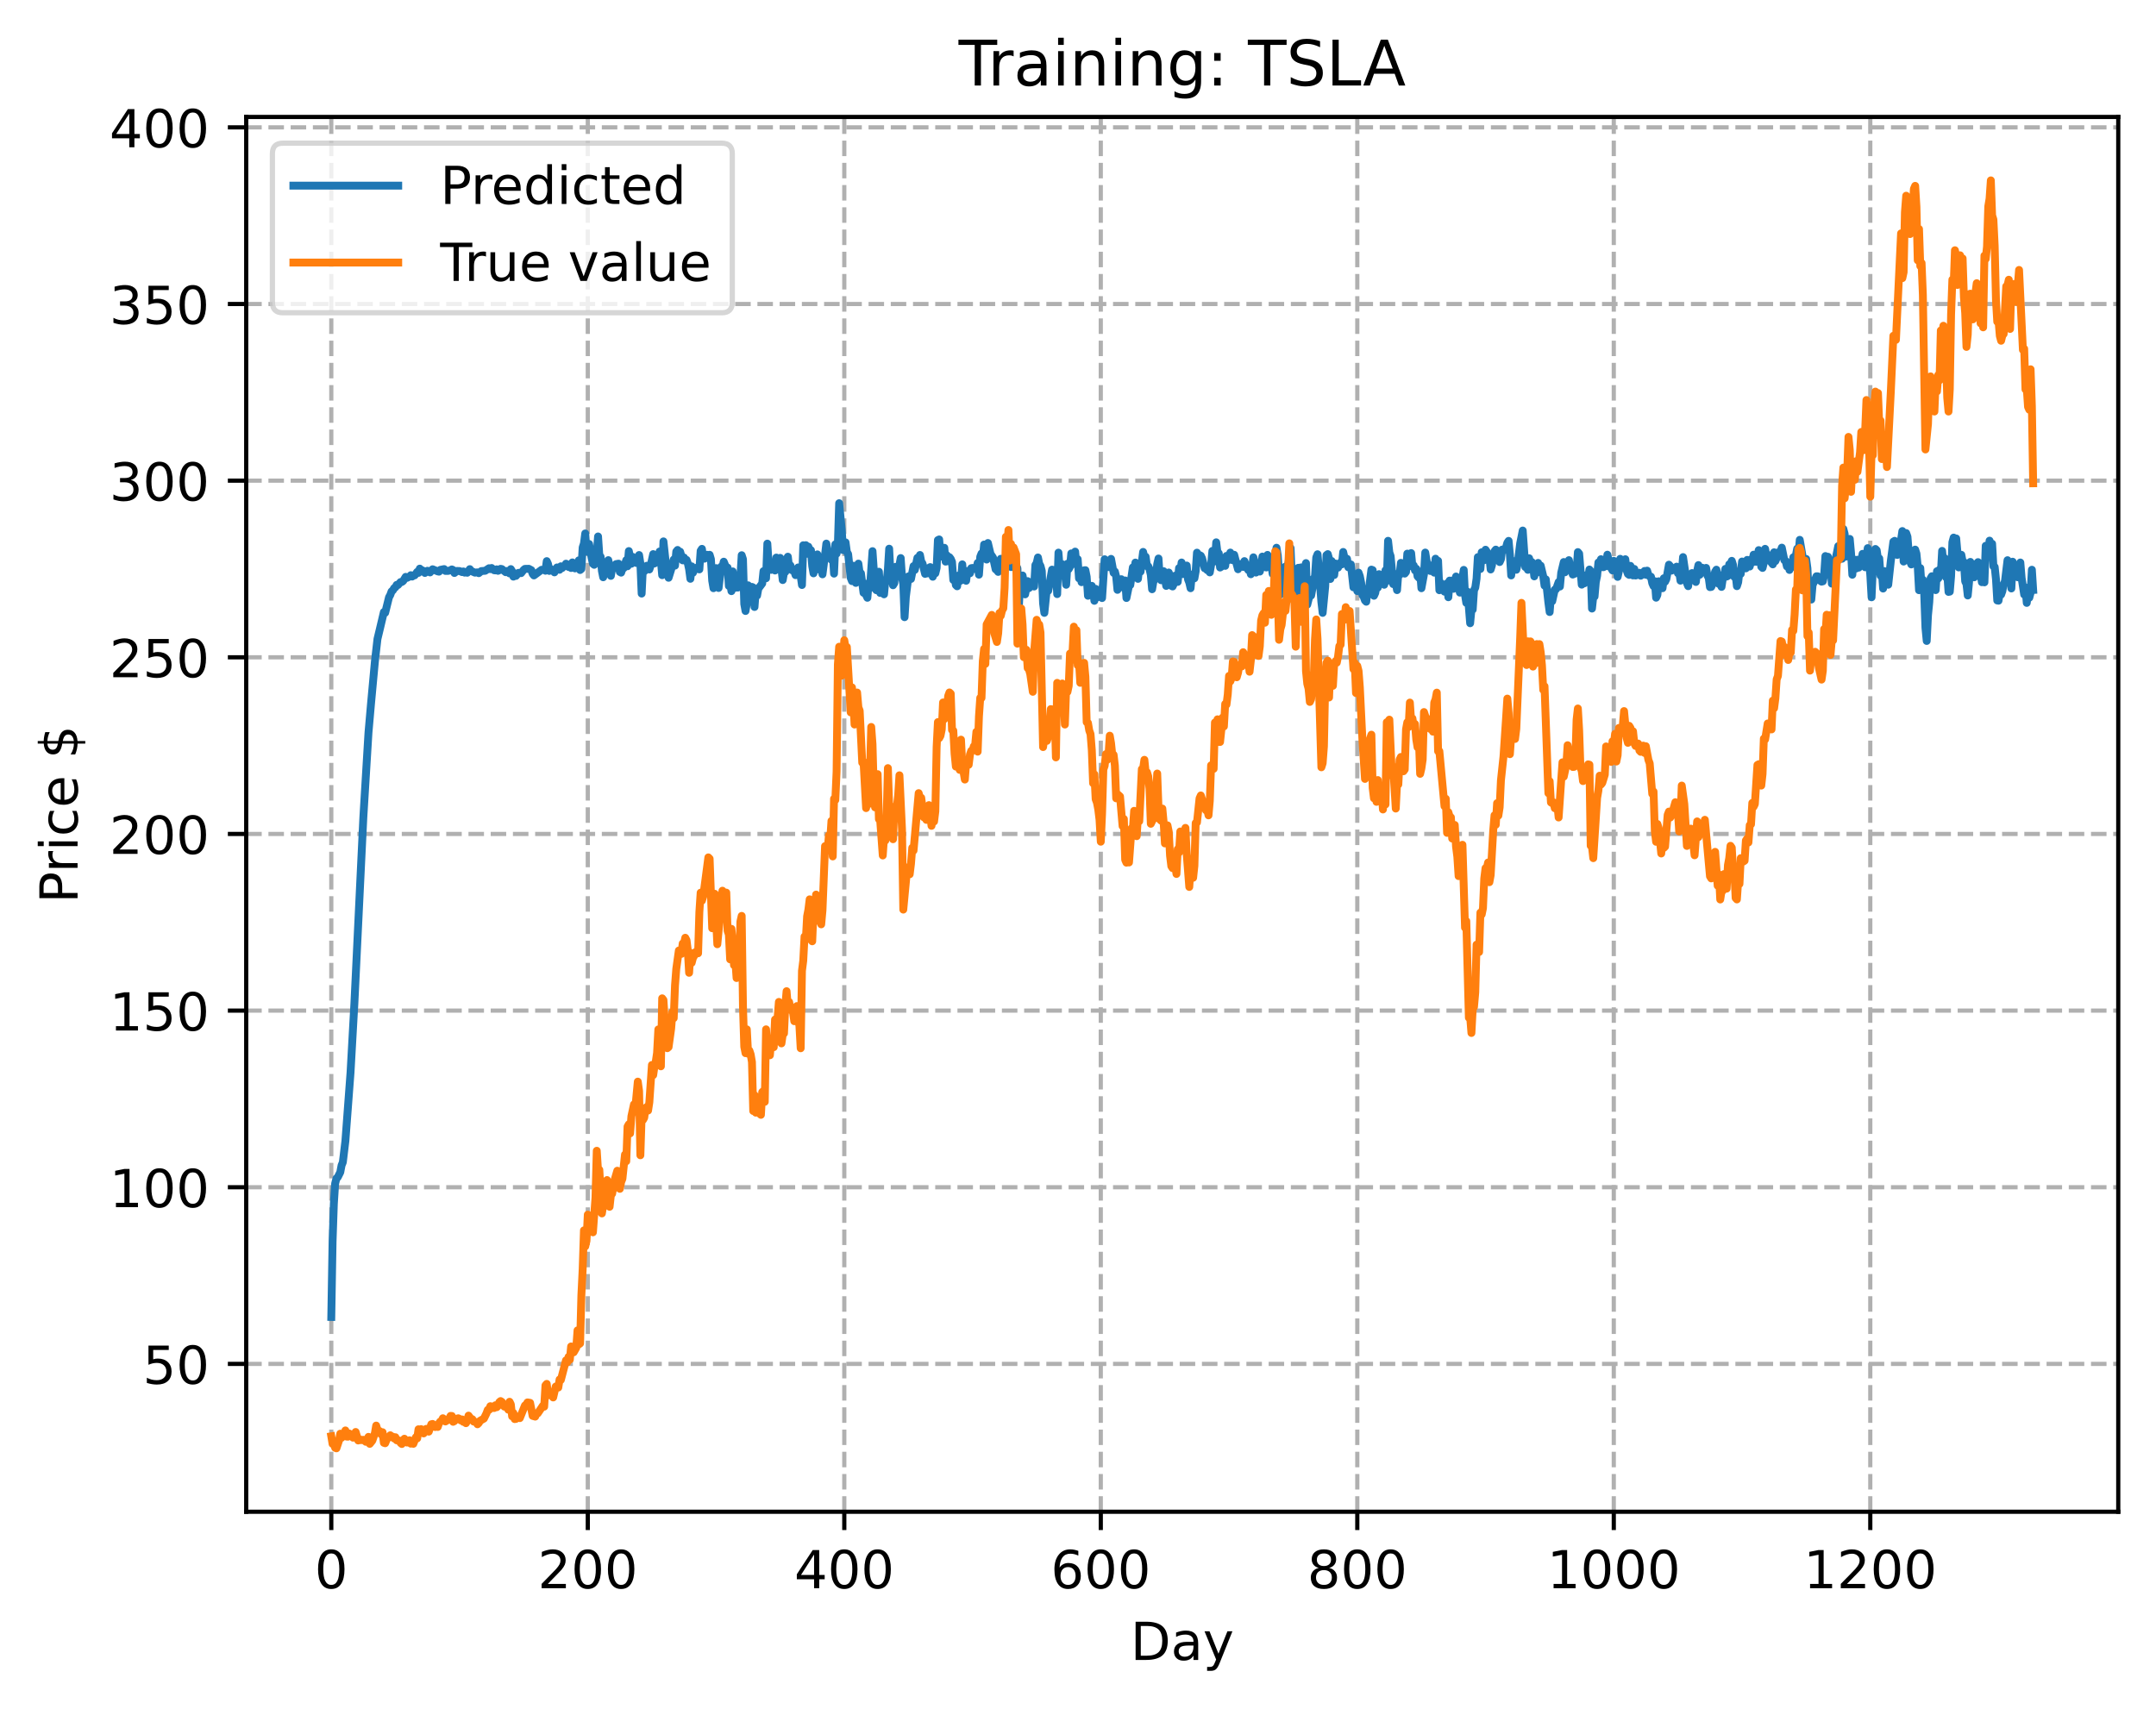 <?xml version="1.0" encoding="utf-8" standalone="no"?>
<!DOCTYPE svg PUBLIC "-//W3C//DTD SVG 1.1//EN"
  "http://www.w3.org/Graphics/SVG/1.1/DTD/svg11.dtd">
<!-- Created with matplotlib (https://matplotlib.org/) -->
<svg height="325.986pt" version="1.1" viewBox="0 0 411.286 325.986" width="411.286pt" xmlns="http://www.w3.org/2000/svg" xmlns:xlink="http://www.w3.org/1999/xlink">
 <defs>
  <style type="text/css">
*{stroke-linecap:butt;stroke-linejoin:round;}
  </style>
 </defs>
 <g id="figure_1">
  <g id="patch_1">
   <path d="M 0 325.986 
L 411.286 325.986 
L 411.286 0 
L 0 0 
z
" style="fill:#ffffff;"/>
  </g>
  <g id="axes_1">
   <g id="patch_2">
    <path d="M 46.966 288.43 
L 404.086 288.43 
L 404.086 22.318 
L 46.966 22.318 
z
" style="fill:#ffffff;"/>
   </g>
   <g id="matplotlib.axis_1">
    <g id="xtick_1">
     <g id="line2d_1">
      <path clip-path="url(#p4a3143926a)" d="M 63.198 288.43 
L 63.198 22.318 
" style="fill:none;stroke:#b0b0b0;stroke-dasharray:2.96,1.28;stroke-dashoffset:0;stroke-width:0.8;"/>
     </g>
     <g id="line2d_2">
      <defs>
       <path d="M 0 0 
L 0 3.5 
" id="me20f99ece8" style="stroke:#000000;stroke-width:0.8;"/>
      </defs>
      <g>
       <use style="stroke:#000000;stroke-width:0.8;" x="63.198" xlink:href="#me20f99ece8" y="288.43"/>
      </g>
     </g>
     <g id="text_1">
      <!-- 0 -->
      <defs>
       <path d="M 31.781 66.406 
Q 24.172 66.406 20.328 58.906 
Q 16.5 51.422 16.5 36.375 
Q 16.5 21.391 20.328 13.891 
Q 24.172 6.391 31.781 6.391 
Q 39.453 6.391 43.281 13.891 
Q 47.125 21.391 47.125 36.375 
Q 47.125 51.422 43.281 58.906 
Q 39.453 66.406 31.781 66.406 
z
M 31.781 74.219 
Q 44.047 74.219 50.516 64.516 
Q 56.984 54.828 56.984 36.375 
Q 56.984 17.969 50.516 8.266 
Q 44.047 -1.422 31.781 -1.422 
Q 19.531 -1.422 13.062 8.266 
Q 6.594 17.969 6.594 36.375 
Q 6.594 54.828 13.062 64.516 
Q 19.531 74.219 31.781 74.219 
z
" id="DejaVuSans-48"/>
      </defs>
      <g transform="translate(60.017 303.029)scale(0.1 -0.1)">
       <use xlink:href="#DejaVuSans-48"/>
      </g>
     </g>
    </g>
    <g id="xtick_2">
     <g id="line2d_3">
      <path clip-path="url(#p4a3143926a)" d="M 112.129 288.43 
L 112.129 22.318 
" style="fill:none;stroke:#b0b0b0;stroke-dasharray:2.96,1.28;stroke-dashoffset:0;stroke-width:0.8;"/>
     </g>
     <g id="line2d_4">
      <g>
       <use style="stroke:#000000;stroke-width:0.8;" x="112.129" xlink:href="#me20f99ece8" y="288.43"/>
      </g>
     </g>
     <g id="text_2">
      <!-- 200 -->
      <defs>
       <path d="M 19.188 8.297 
L 53.609 8.297 
L 53.609 0 
L 7.328 0 
L 7.328 8.297 
Q 12.938 14.109 22.625 23.891 
Q 32.328 33.688 34.812 36.531 
Q 39.547 41.844 41.422 45.531 
Q 43.312 49.219 43.312 52.781 
Q 43.312 58.594 39.234 62.25 
Q 35.156 65.922 28.609 65.922 
Q 23.969 65.922 18.812 64.312 
Q 13.672 62.703 7.812 59.422 
L 7.812 69.391 
Q 13.766 71.781 18.938 73 
Q 24.125 74.219 28.422 74.219 
Q 39.75 74.219 46.484 68.547 
Q 53.219 62.891 53.219 53.422 
Q 53.219 48.922 51.531 44.891 
Q 49.859 40.875 45.406 35.406 
Q 44.188 33.984 37.641 27.219 
Q 31.109 20.453 19.188 8.297 
z
" id="DejaVuSans-50"/>
      </defs>
      <g transform="translate(102.585 303.029)scale(0.1 -0.1)">
       <use xlink:href="#DejaVuSans-50"/>
       <use x="63.623" xlink:href="#DejaVuSans-48"/>
       <use x="127.246" xlink:href="#DejaVuSans-48"/>
      </g>
     </g>
    </g>
    <g id="xtick_3">
     <g id="line2d_5">
      <path clip-path="url(#p4a3143926a)" d="M 161.06 288.43 
L 161.06 22.318 
" style="fill:none;stroke:#b0b0b0;stroke-dasharray:2.96,1.28;stroke-dashoffset:0;stroke-width:0.8;"/>
     </g>
     <g id="line2d_6">
      <g>
       <use style="stroke:#000000;stroke-width:0.8;" x="161.06" xlink:href="#me20f99ece8" y="288.43"/>
      </g>
     </g>
     <g id="text_3">
      <!-- 400 -->
      <defs>
       <path d="M 37.797 64.312 
L 12.891 25.391 
L 37.797 25.391 
z
M 35.203 72.906 
L 47.609 72.906 
L 47.609 25.391 
L 58.016 25.391 
L 58.016 17.188 
L 47.609 17.188 
L 47.609 0 
L 37.797 0 
L 37.797 17.188 
L 4.891 17.188 
L 4.891 26.703 
z
" id="DejaVuSans-52"/>
      </defs>
      <g transform="translate(151.516 303.029)scale(0.1 -0.1)">
       <use xlink:href="#DejaVuSans-52"/>
       <use x="63.623" xlink:href="#DejaVuSans-48"/>
       <use x="127.246" xlink:href="#DejaVuSans-48"/>
      </g>
     </g>
    </g>
    <g id="xtick_4">
     <g id="line2d_7">
      <path clip-path="url(#p4a3143926a)" d="M 209.99 288.43 
L 209.99 22.318 
" style="fill:none;stroke:#b0b0b0;stroke-dasharray:2.96,1.28;stroke-dashoffset:0;stroke-width:0.8;"/>
     </g>
     <g id="line2d_8">
      <g>
       <use style="stroke:#000000;stroke-width:0.8;" x="209.99" xlink:href="#me20f99ece8" y="288.43"/>
      </g>
     </g>
     <g id="text_4">
      <!-- 600 -->
      <defs>
       <path d="M 33.016 40.375 
Q 26.375 40.375 22.484 35.828 
Q 18.609 31.297 18.609 23.391 
Q 18.609 15.531 22.484 10.953 
Q 26.375 6.391 33.016 6.391 
Q 39.656 6.391 43.531 10.953 
Q 47.406 15.531 47.406 23.391 
Q 47.406 31.297 43.531 35.828 
Q 39.656 40.375 33.016 40.375 
z
M 52.594 71.297 
L 52.594 62.312 
Q 48.875 64.062 45.094 64.984 
Q 41.312 65.922 37.594 65.922 
Q 27.828 65.922 22.672 59.328 
Q 17.531 52.734 16.797 39.406 
Q 19.672 43.656 24.016 45.922 
Q 28.375 48.188 33.594 48.188 
Q 44.578 48.188 50.953 41.516 
Q 57.328 34.859 57.328 23.391 
Q 57.328 12.156 50.688 5.359 
Q 44.047 -1.422 33.016 -1.422 
Q 20.359 -1.422 13.672 8.266 
Q 6.984 17.969 6.984 36.375 
Q 6.984 53.656 15.188 63.938 
Q 23.391 74.219 37.203 74.219 
Q 40.922 74.219 44.703 73.484 
Q 48.484 72.75 52.594 71.297 
z
" id="DejaVuSans-54"/>
      </defs>
      <g transform="translate(200.446 303.029)scale(0.1 -0.1)">
       <use xlink:href="#DejaVuSans-54"/>
       <use x="63.623" xlink:href="#DejaVuSans-48"/>
       <use x="127.246" xlink:href="#DejaVuSans-48"/>
      </g>
     </g>
    </g>
    <g id="xtick_5">
     <g id="line2d_9">
      <path clip-path="url(#p4a3143926a)" d="M 258.921 288.43 
L 258.921 22.318 
" style="fill:none;stroke:#b0b0b0;stroke-dasharray:2.96,1.28;stroke-dashoffset:0;stroke-width:0.8;"/>
     </g>
     <g id="line2d_10">
      <g>
       <use style="stroke:#000000;stroke-width:0.8;" x="258.921" xlink:href="#me20f99ece8" y="288.43"/>
      </g>
     </g>
     <g id="text_5">
      <!-- 800 -->
      <defs>
       <path d="M 31.781 34.625 
Q 24.75 34.625 20.719 30.859 
Q 16.703 27.094 16.703 20.516 
Q 16.703 13.922 20.719 10.156 
Q 24.75 6.391 31.781 6.391 
Q 38.812 6.391 42.859 10.172 
Q 46.922 13.969 46.922 20.516 
Q 46.922 27.094 42.891 30.859 
Q 38.875 34.625 31.781 34.625 
z
M 21.922 38.812 
Q 15.578 40.375 12.031 44.719 
Q 8.5 49.078 8.5 55.328 
Q 8.5 64.062 14.719 69.141 
Q 20.953 74.219 31.781 74.219 
Q 42.672 74.219 48.875 69.141 
Q 55.078 64.062 55.078 55.328 
Q 55.078 49.078 51.531 44.719 
Q 48 40.375 41.703 38.812 
Q 48.828 37.156 52.797 32.312 
Q 56.781 27.484 56.781 20.516 
Q 56.781 9.906 50.312 4.234 
Q 43.844 -1.422 31.781 -1.422 
Q 19.734 -1.422 13.25 4.234 
Q 6.781 9.906 6.781 20.516 
Q 6.781 27.484 10.781 32.312 
Q 14.797 37.156 21.922 38.812 
z
M 18.312 54.391 
Q 18.312 48.734 21.844 45.562 
Q 25.391 42.391 31.781 42.391 
Q 38.141 42.391 41.719 45.562 
Q 45.312 48.734 45.312 54.391 
Q 45.312 60.062 41.719 63.234 
Q 38.141 66.406 31.781 66.406 
Q 25.391 66.406 21.844 63.234 
Q 18.312 60.062 18.312 54.391 
z
" id="DejaVuSans-56"/>
      </defs>
      <g transform="translate(249.377 303.029)scale(0.1 -0.1)">
       <use xlink:href="#DejaVuSans-56"/>
       <use x="63.623" xlink:href="#DejaVuSans-48"/>
       <use x="127.246" xlink:href="#DejaVuSans-48"/>
      </g>
     </g>
    </g>
    <g id="xtick_6">
     <g id="line2d_11">
      <path clip-path="url(#p4a3143926a)" d="M 307.851 288.43 
L 307.851 22.318 
" style="fill:none;stroke:#b0b0b0;stroke-dasharray:2.96,1.28;stroke-dashoffset:0;stroke-width:0.8;"/>
     </g>
     <g id="line2d_12">
      <g>
       <use style="stroke:#000000;stroke-width:0.8;" x="307.851" xlink:href="#me20f99ece8" y="288.43"/>
      </g>
     </g>
     <g id="text_6">
      <!-- 1000 -->
      <defs>
       <path d="M 12.406 8.297 
L 28.516 8.297 
L 28.516 63.922 
L 10.984 60.406 
L 10.984 69.391 
L 28.422 72.906 
L 38.281 72.906 
L 38.281 8.297 
L 54.391 8.297 
L 54.391 0 
L 12.406 0 
z
" id="DejaVuSans-49"/>
      </defs>
      <g transform="translate(295.126 303.029)scale(0.1 -0.1)">
       <use xlink:href="#DejaVuSans-49"/>
       <use x="63.623" xlink:href="#DejaVuSans-48"/>
       <use x="127.246" xlink:href="#DejaVuSans-48"/>
       <use x="190.869" xlink:href="#DejaVuSans-48"/>
      </g>
     </g>
    </g>
    <g id="xtick_7">
     <g id="line2d_13">
      <path clip-path="url(#p4a3143926a)" d="M 356.782 288.43 
L 356.782 22.318 
" style="fill:none;stroke:#b0b0b0;stroke-dasharray:2.96,1.28;stroke-dashoffset:0;stroke-width:0.8;"/>
     </g>
     <g id="line2d_14">
      <g>
       <use style="stroke:#000000;stroke-width:0.8;" x="356.782" xlink:href="#me20f99ece8" y="288.43"/>
      </g>
     </g>
     <g id="text_7">
      <!-- 1200 -->
      <g transform="translate(344.057 303.029)scale(0.1 -0.1)">
       <use xlink:href="#DejaVuSans-49"/>
       <use x="63.623" xlink:href="#DejaVuSans-50"/>
       <use x="127.246" xlink:href="#DejaVuSans-48"/>
       <use x="190.869" xlink:href="#DejaVuSans-48"/>
      </g>
     </g>
    </g>
    <g id="text_8">
     <!-- Day -->
     <defs>
      <path d="M 19.672 64.797 
L 19.672 8.109 
L 31.594 8.109 
Q 46.688 8.109 53.688 14.938 
Q 60.688 21.781 60.688 36.531 
Q 60.688 51.172 53.688 57.984 
Q 46.688 64.797 31.594 64.797 
z
M 9.812 72.906 
L 30.078 72.906 
Q 51.266 72.906 61.172 64.094 
Q 71.094 55.281 71.094 36.531 
Q 71.094 17.672 61.125 8.828 
Q 51.172 0 30.078 0 
L 9.812 0 
z
" id="DejaVuSans-68"/>
      <path d="M 34.281 27.484 
Q 23.391 27.484 19.188 25 
Q 14.984 22.516 14.984 16.5 
Q 14.984 11.719 18.141 8.906 
Q 21.297 6.109 26.703 6.109 
Q 34.188 6.109 38.703 11.406 
Q 43.219 16.703 43.219 25.484 
L 43.219 27.484 
z
M 52.203 31.203 
L 52.203 0 
L 43.219 0 
L 43.219 8.297 
Q 40.141 3.328 35.547 0.953 
Q 30.953 -1.422 24.312 -1.422 
Q 15.922 -1.422 10.953 3.297 
Q 6 8.016 6 15.922 
Q 6 25.141 12.172 29.828 
Q 18.359 34.516 30.609 34.516 
L 43.219 34.516 
L 43.219 35.406 
Q 43.219 41.609 39.141 45 
Q 35.062 48.391 27.688 48.391 
Q 23 48.391 18.547 47.266 
Q 14.109 46.141 10.016 43.891 
L 10.016 52.203 
Q 14.938 54.109 19.578 55.047 
Q 24.219 56 28.609 56 
Q 40.484 56 46.344 49.844 
Q 52.203 43.703 52.203 31.203 
z
" id="DejaVuSans-97"/>
      <path d="M 32.172 -5.078 
Q 28.375 -14.844 24.75 -17.812 
Q 21.141 -20.797 15.094 -20.797 
L 7.906 -20.797 
L 7.906 -13.281 
L 13.188 -13.281 
Q 16.891 -13.281 18.938 -11.516 
Q 21 -9.766 23.484 -3.219 
L 25.094 0.875 
L 2.984 54.688 
L 12.5 54.688 
L 29.594 11.922 
L 46.688 54.688 
L 56.203 54.688 
z
" id="DejaVuSans-121"/>
     </defs>
     <g transform="translate(215.652 316.707)scale(0.1 -0.1)">
      <use xlink:href="#DejaVuSans-68"/>
      <use x="77.002" xlink:href="#DejaVuSans-97"/>
      <use x="138.281" xlink:href="#DejaVuSans-121"/>
     </g>
    </g>
   </g>
   <g id="matplotlib.axis_2">
    <g id="ytick_1">
     <g id="line2d_15">
      <path clip-path="url(#p4a3143926a)" d="M 46.966 260.224 
L 404.086 260.224 
" style="fill:none;stroke:#b0b0b0;stroke-dasharray:2.96,1.28;stroke-dashoffset:0;stroke-width:0.8;"/>
     </g>
     <g id="line2d_16">
      <defs>
       <path d="M 0 0 
L -3.5 0 
" id="m75bd32cfb6" style="stroke:#000000;stroke-width:0.8;"/>
      </defs>
      <g>
       <use style="stroke:#000000;stroke-width:0.8;" x="46.966" xlink:href="#m75bd32cfb6" y="260.224"/>
      </g>
     </g>
     <g id="text_9">
      <!-- 50 -->
      <defs>
       <path d="M 10.797 72.906 
L 49.516 72.906 
L 49.516 64.594 
L 19.828 64.594 
L 19.828 46.734 
Q 21.969 47.469 24.109 47.828 
Q 26.266 48.188 28.422 48.188 
Q 40.625 48.188 47.75 41.5 
Q 54.891 34.812 54.891 23.391 
Q 54.891 11.625 47.562 5.094 
Q 40.234 -1.422 26.906 -1.422 
Q 22.312 -1.422 17.547 -0.641 
Q 12.797 0.141 7.719 1.703 
L 7.719 11.625 
Q 12.109 9.234 16.797 8.062 
Q 21.484 6.891 26.703 6.891 
Q 35.156 6.891 40.078 11.328 
Q 45.016 15.766 45.016 23.391 
Q 45.016 31 40.078 35.438 
Q 35.156 39.891 26.703 39.891 
Q 22.75 39.891 18.812 39.016 
Q 14.891 38.141 10.797 36.281 
z
" id="DejaVuSans-53"/>
      </defs>
      <g transform="translate(27.241 264.023)scale(0.1 -0.1)">
       <use xlink:href="#DejaVuSans-53"/>
       <use x="63.623" xlink:href="#DejaVuSans-48"/>
      </g>
     </g>
    </g>
    <g id="ytick_2">
     <g id="line2d_17">
      <path clip-path="url(#p4a3143926a)" d="M 46.966 226.521 
L 404.086 226.521 
" style="fill:none;stroke:#b0b0b0;stroke-dasharray:2.96,1.28;stroke-dashoffset:0;stroke-width:0.8;"/>
     </g>
     <g id="line2d_18">
      <g>
       <use style="stroke:#000000;stroke-width:0.8;" x="46.966" xlink:href="#m75bd32cfb6" y="226.521"/>
      </g>
     </g>
     <g id="text_10">
      <!-- 100 -->
      <g transform="translate(20.878 230.32)scale(0.1 -0.1)">
       <use xlink:href="#DejaVuSans-49"/>
       <use x="63.623" xlink:href="#DejaVuSans-48"/>
       <use x="127.246" xlink:href="#DejaVuSans-48"/>
      </g>
     </g>
    </g>
    <g id="ytick_3">
     <g id="line2d_19">
      <path clip-path="url(#p4a3143926a)" d="M 46.966 192.818 
L 404.086 192.818 
" style="fill:none;stroke:#b0b0b0;stroke-dasharray:2.96,1.28;stroke-dashoffset:0;stroke-width:0.8;"/>
     </g>
     <g id="line2d_20">
      <g>
       <use style="stroke:#000000;stroke-width:0.8;" x="46.966" xlink:href="#m75bd32cfb6" y="192.818"/>
      </g>
     </g>
     <g id="text_11">
      <!-- 150 -->
      <g transform="translate(20.878 196.617)scale(0.1 -0.1)">
       <use xlink:href="#DejaVuSans-49"/>
       <use x="63.623" xlink:href="#DejaVuSans-53"/>
       <use x="127.246" xlink:href="#DejaVuSans-48"/>
      </g>
     </g>
    </g>
    <g id="ytick_4">
     <g id="line2d_21">
      <path clip-path="url(#p4a3143926a)" d="M 46.966 159.115 
L 404.086 159.115 
" style="fill:none;stroke:#b0b0b0;stroke-dasharray:2.96,1.28;stroke-dashoffset:0;stroke-width:0.8;"/>
     </g>
     <g id="line2d_22">
      <g>
       <use style="stroke:#000000;stroke-width:0.8;" x="46.966" xlink:href="#m75bd32cfb6" y="159.115"/>
      </g>
     </g>
     <g id="text_12">
      <!-- 200 -->
      <g transform="translate(20.878 162.914)scale(0.1 -0.1)">
       <use xlink:href="#DejaVuSans-50"/>
       <use x="63.623" xlink:href="#DejaVuSans-48"/>
       <use x="127.246" xlink:href="#DejaVuSans-48"/>
      </g>
     </g>
    </g>
    <g id="ytick_5">
     <g id="line2d_23">
      <path clip-path="url(#p4a3143926a)" d="M 46.966 125.412 
L 404.086 125.412 
" style="fill:none;stroke:#b0b0b0;stroke-dasharray:2.96,1.28;stroke-dashoffset:0;stroke-width:0.8;"/>
     </g>
     <g id="line2d_24">
      <g>
       <use style="stroke:#000000;stroke-width:0.8;" x="46.966" xlink:href="#m75bd32cfb6" y="125.412"/>
      </g>
     </g>
     <g id="text_13">
      <!-- 250 -->
      <g transform="translate(20.878 129.211)scale(0.1 -0.1)">
       <use xlink:href="#DejaVuSans-50"/>
       <use x="63.623" xlink:href="#DejaVuSans-53"/>
       <use x="127.246" xlink:href="#DejaVuSans-48"/>
      </g>
     </g>
    </g>
    <g id="ytick_6">
     <g id="line2d_25">
      <path clip-path="url(#p4a3143926a)" d="M 46.966 91.709 
L 404.086 91.709 
" style="fill:none;stroke:#b0b0b0;stroke-dasharray:2.96,1.28;stroke-dashoffset:0;stroke-width:0.8;"/>
     </g>
     <g id="line2d_26">
      <g>
       <use style="stroke:#000000;stroke-width:0.8;" x="46.966" xlink:href="#m75bd32cfb6" y="91.709"/>
      </g>
     </g>
     <g id="text_14">
      <!-- 300 -->
      <defs>
       <path d="M 40.578 39.312 
Q 47.656 37.797 51.625 33 
Q 55.609 28.219 55.609 21.188 
Q 55.609 10.406 48.188 4.484 
Q 40.766 -1.422 27.094 -1.422 
Q 22.516 -1.422 17.656 -0.516 
Q 12.797 0.391 7.625 2.203 
L 7.625 11.719 
Q 11.719 9.328 16.594 8.109 
Q 21.484 6.891 26.812 6.891 
Q 36.078 6.891 40.938 10.547 
Q 45.797 14.203 45.797 21.188 
Q 45.797 27.641 41.281 31.266 
Q 36.766 34.906 28.719 34.906 
L 20.219 34.906 
L 20.219 43.016 
L 29.109 43.016 
Q 36.375 43.016 40.234 45.922 
Q 44.094 48.828 44.094 54.297 
Q 44.094 59.906 40.109 62.906 
Q 36.141 65.922 28.719 65.922 
Q 24.656 65.922 20.016 65.031 
Q 15.375 64.156 9.812 62.312 
L 9.812 71.094 
Q 15.438 72.656 20.344 73.438 
Q 25.25 74.219 29.594 74.219 
Q 40.828 74.219 47.359 69.109 
Q 53.906 64.016 53.906 55.328 
Q 53.906 49.266 50.438 45.094 
Q 46.969 40.922 40.578 39.312 
z
" id="DejaVuSans-51"/>
      </defs>
      <g transform="translate(20.878 95.508)scale(0.1 -0.1)">
       <use xlink:href="#DejaVuSans-51"/>
       <use x="63.623" xlink:href="#DejaVuSans-48"/>
       <use x="127.246" xlink:href="#DejaVuSans-48"/>
      </g>
     </g>
    </g>
    <g id="ytick_7">
     <g id="line2d_27">
      <path clip-path="url(#p4a3143926a)" d="M 46.966 58.006 
L 404.086 58.006 
" style="fill:none;stroke:#b0b0b0;stroke-dasharray:2.96,1.28;stroke-dashoffset:0;stroke-width:0.8;"/>
     </g>
     <g id="line2d_28">
      <g>
       <use style="stroke:#000000;stroke-width:0.8;" x="46.966" xlink:href="#m75bd32cfb6" y="58.006"/>
      </g>
     </g>
     <g id="text_15">
      <!-- 350 -->
      <g transform="translate(20.878 61.805)scale(0.1 -0.1)">
       <use xlink:href="#DejaVuSans-51"/>
       <use x="63.623" xlink:href="#DejaVuSans-53"/>
       <use x="127.246" xlink:href="#DejaVuSans-48"/>
      </g>
     </g>
    </g>
    <g id="ytick_8">
     <g id="line2d_29">
      <path clip-path="url(#p4a3143926a)" d="M 46.966 24.303 
L 404.086 24.303 
" style="fill:none;stroke:#b0b0b0;stroke-dasharray:2.96,1.28;stroke-dashoffset:0;stroke-width:0.8;"/>
     </g>
     <g id="line2d_30">
      <g>
       <use style="stroke:#000000;stroke-width:0.8;" x="46.966" xlink:href="#m75bd32cfb6" y="24.303"/>
      </g>
     </g>
     <g id="text_16">
      <!-- 400 -->
      <g transform="translate(20.878 28.102)scale(0.1 -0.1)">
       <use xlink:href="#DejaVuSans-52"/>
       <use x="63.623" xlink:href="#DejaVuSans-48"/>
       <use x="127.246" xlink:href="#DejaVuSans-48"/>
      </g>
     </g>
    </g>
    <g id="text_17">
     <!-- Price $ -->
     <defs>
      <path d="M 19.672 64.797 
L 19.672 37.406 
L 32.078 37.406 
Q 38.969 37.406 42.719 40.969 
Q 46.484 44.531 46.484 51.125 
Q 46.484 57.672 42.719 61.234 
Q 38.969 64.797 32.078 64.797 
z
M 9.812 72.906 
L 32.078 72.906 
Q 44.344 72.906 50.609 67.359 
Q 56.891 61.812 56.891 51.125 
Q 56.891 40.328 50.609 34.812 
Q 44.344 29.297 32.078 29.297 
L 19.672 29.297 
L 19.672 0 
L 9.812 0 
z
" id="DejaVuSans-80"/>
      <path d="M 41.109 46.297 
Q 39.594 47.172 37.812 47.578 
Q 36.031 48 33.891 48 
Q 26.266 48 22.188 43.047 
Q 18.109 38.094 18.109 28.812 
L 18.109 0 
L 9.078 0 
L 9.078 54.688 
L 18.109 54.688 
L 18.109 46.188 
Q 20.953 51.172 25.484 53.578 
Q 30.031 56 36.531 56 
Q 37.453 56 38.578 55.875 
Q 39.703 55.766 41.062 55.516 
z
" id="DejaVuSans-114"/>
      <path d="M 9.422 54.688 
L 18.406 54.688 
L 18.406 0 
L 9.422 0 
z
M 9.422 75.984 
L 18.406 75.984 
L 18.406 64.594 
L 9.422 64.594 
z
" id="DejaVuSans-105"/>
      <path d="M 48.781 52.594 
L 48.781 44.188 
Q 44.969 46.297 41.141 47.344 
Q 37.312 48.391 33.406 48.391 
Q 24.656 48.391 19.812 42.844 
Q 14.984 37.312 14.984 27.297 
Q 14.984 17.281 19.812 11.734 
Q 24.656 6.203 33.406 6.203 
Q 37.312 6.203 41.141 7.25 
Q 44.969 8.297 48.781 10.406 
L 48.781 2.094 
Q 45.016 0.344 40.984 -0.531 
Q 36.969 -1.422 32.422 -1.422 
Q 20.062 -1.422 12.781 6.344 
Q 5.516 14.109 5.516 27.297 
Q 5.516 40.672 12.859 48.328 
Q 20.219 56 33.016 56 
Q 37.156 56 41.109 55.141 
Q 45.062 54.297 48.781 52.594 
z
" id="DejaVuSans-99"/>
      <path d="M 56.203 29.594 
L 56.203 25.203 
L 14.891 25.203 
Q 15.484 15.922 20.484 11.062 
Q 25.484 6.203 34.422 6.203 
Q 39.594 6.203 44.453 7.469 
Q 49.312 8.734 54.109 11.281 
L 54.109 2.781 
Q 49.266 0.734 44.188 -0.344 
Q 39.109 -1.422 33.891 -1.422 
Q 20.797 -1.422 13.156 6.188 
Q 5.516 13.812 5.516 26.812 
Q 5.516 40.234 12.766 48.109 
Q 20.016 56 32.328 56 
Q 43.359 56 49.781 48.891 
Q 56.203 41.797 56.203 29.594 
z
M 47.219 32.234 
Q 47.125 39.594 43.094 43.984 
Q 39.062 48.391 32.422 48.391 
Q 24.906 48.391 20.391 44.141 
Q 15.875 39.891 15.188 32.172 
z
" id="DejaVuSans-101"/>
      <path id="DejaVuSans-32"/>
      <path d="M 33.797 -14.703 
L 28.906 -14.703 
L 28.859 0 
Q 23.734 0.094 18.609 1.188 
Q 13.484 2.297 8.297 4.5 
L 8.297 13.281 
Q 13.281 10.156 18.375 8.562 
Q 23.484 6.984 28.906 6.938 
L 28.906 29.203 
Q 18.109 30.953 13.203 35.156 
Q 8.297 39.359 8.297 46.688 
Q 8.297 54.641 13.625 59.219 
Q 18.953 63.812 28.906 64.5 
L 28.906 75.984 
L 33.797 75.984 
L 33.797 64.656 
Q 38.328 64.453 42.578 63.688 
Q 46.828 62.938 50.875 61.625 
L 50.875 53.078 
Q 46.828 55.125 42.547 56.25 
Q 38.281 57.375 33.797 57.562 
L 33.797 36.719 
Q 44.875 35.016 50.094 30.609 
Q 55.328 26.219 55.328 18.609 
Q 55.328 10.359 49.781 5.594 
Q 44.234 0.828 33.797 0.094 
z
M 28.906 37.594 
L 28.906 57.625 
Q 23.25 56.984 20.266 54.391 
Q 17.281 51.812 17.281 47.516 
Q 17.281 43.312 20.031 40.969 
Q 22.797 38.625 28.906 37.594 
z
M 33.797 28.219 
L 33.797 7.078 
Q 39.984 7.906 43.141 10.594 
Q 46.297 13.281 46.297 17.672 
Q 46.297 21.969 43.281 24.5 
Q 40.281 27.047 33.797 28.219 
z
" id="DejaVuSans-36"/>
     </defs>
     <g transform="translate(14.798 172.342)rotate(-90)scale(0.1 -0.1)">
      <use xlink:href="#DejaVuSans-80"/>
      <use x="58.553" xlink:href="#DejaVuSans-114"/>
      <use x="99.666" xlink:href="#DejaVuSans-105"/>
      <use x="127.449" xlink:href="#DejaVuSans-99"/>
      <use x="182.43" xlink:href="#DejaVuSans-101"/>
      <use x="243.953" xlink:href="#DejaVuSans-32"/>
      <use x="275.74" xlink:href="#DejaVuSans-36"/>
     </g>
    </g>
   </g>
   <g id="line2d_31">
    <path clip-path="url(#p4a3143926a)" d="M 63.198 251.268 
L 63.443 236.869 
L 63.688 229.653 
L 63.932 225.819 
L 64.177 224.842 
L 64.422 224.621 
L 64.911 223.651 
L 65.156 222.35 
L 65.4 221.746 
L 65.89 217.677 
L 66.868 204.642 
L 67.602 191.496 
L 69.315 155.913 
L 70.293 139.775 
L 70.783 134.169 
L 71.517 126.226 
L 72.006 121.913 
L 72.495 119.876 
L 73.229 116.774 
L 73.474 116.921 
L 74.208 113.954 
L 74.452 113.511 
L 74.697 112.837 
L 74.942 112.642 
L 75.186 112.215 
L 75.431 112.05 
L 75.676 111.59 
L 75.92 111.615 
L 76.41 111.052 
L 76.654 111.038 
L 76.899 110.868 
L 77.388 110.061 
L 77.633 110.255 
L 78.122 110.009 
L 78.367 109.742 
L 78.611 110.007 
L 78.856 109.818 
L 79.101 109.774 
L 79.59 109.109 
L 79.835 109.3 
L 80.079 108.489 
L 80.324 108.863 
L 80.569 108.811 
L 80.813 108.979 
L 81.058 109.317 
L 81.303 109.009 
L 81.547 108.895 
L 82.037 109.215 
L 82.526 108.61 
L 83.505 109.018 
L 83.749 109.068 
L 83.994 108.727 
L 84.728 108.575 
L 84.972 108.93 
L 85.462 108.928 
L 85.951 108.794 
L 86.196 108.642 
L 86.44 108.76 
L 86.685 109.327 
L 87.174 108.936 
L 87.664 108.948 
L 88.153 109.154 
L 88.398 109.027 
L 88.642 109.254 
L 88.887 109.152 
L 89.132 109.279 
L 89.621 108.587 
L 89.866 108.931 
L 90.599 109.258 
L 91.089 109.201 
L 91.333 109.357 
L 91.823 108.956 
L 92.557 108.901 
L 93.291 108.413 
L 93.535 108.594 
L 93.78 108.367 
L 94.269 108.802 
L 94.514 108.833 
L 94.759 108.625 
L 95.003 108.909 
L 95.248 108.788 
L 95.493 108.527 
L 95.737 108.576 
L 96.471 109.173 
L 96.716 108.942 
L 96.96 109.023 
L 97.205 109.405 
L 97.45 108.582 
L 97.694 108.992 
L 97.939 110.02 
L 98.184 109.383 
L 98.428 109.878 
L 98.918 109.295 
L 99.407 109.351 
L 99.896 108.733 
L 100.141 108.536 
L 100.875 108.521 
L 101.364 108.785 
L 101.609 109.49 
L 101.854 109.79 
L 103.321 108.71 
L 103.811 108.724 
L 104.055 108.894 
L 104.3 107.058 
L 104.545 107.599 
L 104.789 108.93 
L 105.034 108.541 
L 105.279 108.866 
L 105.523 108.724 
L 105.768 109.204 
L 106.257 108.265 
L 106.747 108.707 
L 106.991 108.045 
L 107.236 108.381 
L 107.481 108.04 
L 107.725 108.036 
L 107.97 107.546 
L 108.215 107.691 
L 108.459 108.174 
L 108.704 107.831 
L 108.948 108.371 
L 109.193 107.305 
L 109.438 108.086 
L 109.682 108.446 
L 109.927 108.255 
L 110.172 108.287 
L 110.416 106.91 
L 110.661 108.759 
L 110.906 108.552 
L 111.15 104.445 
L 111.395 103.703 
L 111.64 101.778 
L 111.884 105.138 
L 112.129 105.257 
L 112.374 103.782 
L 112.863 106.477 
L 113.108 107.561 
L 113.352 107.763 
L 113.597 106.207 
L 113.842 105.583 
L 114.086 102.355 
L 114.331 105.967 
L 114.575 106.214 
L 114.82 108.918 
L 115.065 110.138 
L 115.309 108.877 
L 115.554 108.721 
L 115.799 108.111 
L 116.043 106.871 
L 116.288 108.075 
L 116.533 109.875 
L 116.777 108.417 
L 117.022 108.486 
L 117.511 107.633 
L 118.001 107.543 
L 118.245 109.125 
L 118.49 109.257 
L 118.735 108.528 
L 118.979 108.399 
L 119.469 106.871 
L 119.713 108.038 
L 119.958 105.141 
L 120.447 107.561 
L 120.692 106.244 
L 120.936 106.516 
L 121.181 106.502 
L 121.426 107.42 
L 121.915 105.892 
L 122.16 107.481 
L 122.404 113.254 
L 122.649 108.097 
L 122.894 109.023 
L 123.138 108.74 
L 123.383 107.937 
L 123.628 108.155 
L 123.872 108.655 
L 124.117 107.942 
L 124.606 105.718 
L 124.851 107.504 
L 125.096 106.915 
L 125.34 107.038 
L 125.585 106.723 
L 125.83 105.221 
L 126.074 107.03 
L 126.319 109.743 
L 126.563 103.291 
L 127.053 107.823 
L 127.297 108.388 
L 127.542 110.237 
L 128.031 108.66 
L 128.521 106.754 
L 128.765 107.922 
L 129.01 105.227 
L 129.255 104.928 
L 129.499 105.247 
L 129.744 105.261 
L 130.233 106.912 
L 130.478 106.367 
L 130.723 106.985 
L 130.967 106.82 
L 131.212 107.483 
L 131.457 108.612 
L 131.701 110.432 
L 131.946 108.049 
L 132.191 109.281 
L 132.435 108.629 
L 132.68 108.529 
L 132.924 108.303 
L 133.169 108.576 
L 133.414 108.637 
L 133.658 105.096 
L 133.903 104.715 
L 134.148 106.551 
L 134.392 106.593 
L 134.882 105.848 
L 135.126 105.915 
L 135.371 105.852 
L 135.616 106.673 
L 135.86 110.788 
L 136.105 112.225 
L 136.35 108.764 
L 136.594 108.395 
L 136.839 111.147 
L 137.084 112.183 
L 137.573 108.113 
L 137.818 108.231 
L 138.062 107.165 
L 138.551 108.352 
L 138.796 108.286 
L 139.041 111.799 
L 139.285 111.112 
L 139.53 112.789 
L 139.775 109.022 
L 140.264 112.152 
L 140.509 110.751 
L 140.753 112.106 
L 141.243 110.018 
L 141.487 105.93 
L 141.732 106.689 
L 141.977 115.241 
L 142.221 116.576 
L 142.466 115.123 
L 142.711 111.67 
L 142.955 113.582 
L 143.2 112.169 
L 143.445 111.976 
L 143.689 112.096 
L 143.934 115.811 
L 144.178 112.555 
L 144.423 113.641 
L 144.668 112.302 
L 145.402 111.327 
L 145.646 108.968 
L 145.891 109.267 
L 146.136 110.332 
L 146.38 103.718 
L 146.625 107.541 
L 146.87 107.279 
L 147.114 108.73 
L 147.359 107.408 
L 147.604 107.759 
L 147.848 108.851 
L 148.093 106.382 
L 148.338 107.195 
L 148.582 107.506 
L 148.827 106.437 
L 149.316 110.671 
L 149.561 109.214 
L 149.806 109.131 
L 150.05 106.672 
L 150.295 106.213 
L 150.539 108.319 
L 150.784 107.879 
L 151.029 108.766 
L 151.518 108.983 
L 151.763 109.732 
L 152.007 108.725 
L 152.252 108.265 
L 152.497 109.648 
L 152.741 109.919 
L 152.986 111.619 
L 153.231 104.03 
L 153.475 105.107 
L 153.72 104.014 
L 153.965 105.661 
L 154.209 104.298 
L 154.454 104.968 
L 154.699 104.969 
L 154.943 107.995 
L 155.188 109.392 
L 155.433 106.313 
L 155.677 108.111 
L 155.922 105.771 
L 156.411 108.736 
L 156.656 108.055 
L 156.9 109.578 
L 157.39 105.808 
L 157.634 103.714 
L 158.124 106.391 
L 158.368 105.525 
L 158.613 106.803 
L 158.858 105.472 
L 159.102 109.447 
L 159.347 103.859 
L 159.592 105.639 
L 159.836 103.832 
L 160.081 96.004 
L 160.57 101.053 
L 160.815 104.948 
L 161.06 103.586 
L 161.304 103.479 
L 161.549 105.307 
L 161.794 105.727 
L 162.283 110.254 
L 162.527 110.874 
L 162.772 107.936 
L 163.261 111.216 
L 163.751 107.533 
L 163.995 109.343 
L 164.24 109.373 
L 164.729 113.104 
L 164.974 111.791 
L 165.219 113.525 
L 165.463 114.055 
L 165.708 111.209 
L 165.953 112.201 
L 166.442 105.156 
L 166.931 112.289 
L 167.176 112.609 
L 167.421 109.227 
L 167.665 109.081 
L 167.91 113.134 
L 168.154 111.952 
L 168.399 113.12 
L 168.644 113.392 
L 168.888 110.737 
L 169.133 110.953 
L 169.378 108.66 
L 169.622 104.686 
L 169.867 109.555 
L 170.112 109.171 
L 170.356 111.664 
L 170.601 111.257 
L 170.846 108.148 
L 171.335 108.681 
L 171.58 107.81 
L 171.824 106.477 
L 172.069 110.15 
L 172.314 111.409 
L 172.558 117.757 
L 172.803 113.893 
L 173.292 109.973 
L 173.537 109.913 
L 173.782 110.465 
L 174.271 108.005 
L 174.515 108.733 
L 175.005 106.432 
L 175.249 106.516 
L 175.494 105.885 
L 175.739 107.154 
L 175.983 107.509 
L 176.473 109.496 
L 176.717 109.164 
L 176.962 109.4 
L 177.207 108.355 
L 177.451 108.197 
L 177.941 110.042 
L 178.185 109.02 
L 178.43 109.387 
L 178.675 108.375 
L 178.919 103.04 
L 179.164 102.922 
L 179.409 105.927 
L 179.653 106.195 
L 179.898 106.23 
L 180.142 104.509 
L 180.387 107.158 
L 180.632 105.955 
L 180.876 107.091 
L 181.121 106.31 
L 181.366 106.63 
L 181.61 107.203 
L 181.855 110.657 
L 182.1 109.874 
L 182.344 111.629 
L 182.589 111.861 
L 182.834 109.813 
L 183.078 110.877 
L 183.323 110.747 
L 183.568 107.672 
L 183.812 110.511 
L 184.302 110.812 
L 184.546 108.954 
L 184.791 109.018 
L 185.036 109.378 
L 185.28 108.402 
L 185.525 108.359 
L 185.77 108.567 
L 186.014 108.307 
L 186.259 108.47 
L 186.503 107.407 
L 186.748 109.647 
L 186.993 106.228 
L 187.237 105.606 
L 187.482 106.568 
L 187.727 103.893 
L 187.971 104.338 
L 188.216 106.76 
L 188.461 103.603 
L 188.95 105.679 
L 189.439 106.391 
L 189.929 108.62 
L 190.173 108.793 
L 190.418 109.117 
L 190.663 108.198 
L 190.907 106.615 
L 191.152 107.549 
L 191.397 107.321 
L 191.641 107.505 
L 191.886 106.012 
L 192.13 102.436 
L 192.375 105.285 
L 192.62 104.45 
L 192.864 108.192 
L 193.109 106.499 
L 193.354 108.234 
L 193.598 107.363 
L 194.088 108.417 
L 194.332 116.256 
L 194.577 111.529 
L 194.822 110.966 
L 195.066 109.798 
L 195.311 111.117 
L 195.556 113.4 
L 196.045 110.874 
L 196.29 112.209 
L 196.534 111.502 
L 196.779 111.439 
L 197.268 111.908 
L 197.513 107.809 
L 197.758 107.427 
L 198.002 106.361 
L 198.247 107.553 
L 198.491 107.988 
L 198.736 108.94 
L 198.981 115.119 
L 199.225 116.933 
L 199.715 112.209 
L 199.959 112.733 
L 200.693 108.681 
L 200.938 110.373 
L 201.183 108.739 
L 201.427 109.072 
L 201.672 113.355 
L 201.917 105.437 
L 202.161 108.534 
L 202.406 108.381 
L 202.651 107.652 
L 202.895 107.837 
L 203.14 109.289 
L 203.385 111.572 
L 203.629 107.55 
L 203.874 108.583 
L 204.118 108.131 
L 204.363 105.587 
L 204.608 107.308 
L 204.852 106.815 
L 205.097 105.241 
L 205.342 107.757 
L 205.586 106.681 
L 205.831 110.347 
L 206.076 109.335 
L 206.32 111.078 
L 206.565 109.145 
L 206.81 108.808 
L 207.054 108.785 
L 207.299 110.05 
L 207.544 113.667 
L 207.788 112.242 
L 208.033 112.196 
L 208.278 111.774 
L 208.522 112.602 
L 208.767 114.631 
L 209.012 112.348 
L 209.256 114 
L 209.501 113.067 
L 209.746 112.849 
L 209.99 113 
L 210.235 114.108 
L 210.724 106.701 
L 210.969 107.526 
L 211.213 107.02 
L 211.458 108.198 
L 211.703 108.01 
L 211.947 106.632 
L 212.437 109.295 
L 212.681 109.058 
L 212.926 110.017 
L 213.171 112.543 
L 213.415 111.063 
L 213.905 110.506 
L 214.394 112.188 
L 214.639 110.747 
L 214.883 114.1 
L 215.373 111.718 
L 215.617 111.623 
L 216.106 108.252 
L 216.351 108.825 
L 216.596 107.335 
L 216.84 108.163 
L 217.085 110.441 
L 217.33 108.13 
L 217.574 109.077 
L 218.064 105.301 
L 218.308 106.369 
L 218.553 106.218 
L 218.798 108.025 
L 219.042 108.042 
L 219.287 108.586 
L 219.532 109.671 
L 219.776 112.425 
L 220.021 110.997 
L 220.51 110.072 
L 220.755 107.614 
L 221 106.557 
L 221.244 110.337 
L 221.489 110.705 
L 221.734 110.329 
L 221.978 108.981 
L 222.467 111.79 
L 222.957 109.231 
L 223.201 109.896 
L 223.446 111.773 
L 223.691 111.896 
L 223.935 111.374 
L 224.18 109.831 
L 224.425 110.672 
L 224.669 111.023 
L 224.914 108.387 
L 225.159 109.16 
L 225.403 107.322 
L 225.648 109.538 
L 225.893 108.539 
L 226.382 107.903 
L 226.627 110.54 
L 226.871 111.154 
L 227.116 112.231 
L 227.361 109.614 
L 227.605 110.275 
L 227.85 110.342 
L 228.094 108.994 
L 228.339 105.446 
L 228.584 106.699 
L 228.828 105.904 
L 229.073 106.034 
L 229.318 106.539 
L 229.807 108.426 
L 230.052 108.311 
L 230.296 108.78 
L 230.541 108.717 
L 230.786 109.212 
L 231.03 107.799 
L 231.275 105.11 
L 231.52 106.59 
L 231.764 107.119 
L 232.009 103.469 
L 232.254 105.479 
L 232.498 105.563 
L 232.743 108.28 
L 232.988 108.121 
L 233.232 106.844 
L 233.477 106.659 
L 233.722 107.965 
L 233.966 106.065 
L 234.211 106.937 
L 234.455 106.434 
L 234.7 105.426 
L 234.945 106.82 
L 235.189 106.883 
L 235.434 105.846 
L 236.168 108.608 
L 236.657 107.623 
L 236.902 108.019 
L 237.147 108.17 
L 237.391 107.055 
L 237.881 108.392 
L 238.125 108.763 
L 238.37 108.529 
L 238.615 109.561 
L 238.859 108.292 
L 239.104 106.336 
L 239.349 107.263 
L 239.593 109.244 
L 239.838 108.742 
L 240.082 109.014 
L 240.327 109.055 
L 240.572 108.162 
L 240.816 106.189 
L 241.306 106.995 
L 241.55 108.268 
L 241.795 105.87 
L 242.04 107.587 
L 242.284 106.654 
L 242.529 107.778 
L 242.774 109.494 
L 243.018 107.215 
L 243.263 107.518 
L 243.508 104.503 
L 243.752 105.958 
L 244.242 113.439 
L 244.486 111.003 
L 244.731 110.242 
L 245.22 108.085 
L 245.465 109.202 
L 245.709 107.987 
L 246.199 104.576 
L 246.443 110.592 
L 246.688 109.317 
L 246.933 109.464 
L 247.177 109.875 
L 247.422 113.444 
L 247.667 108.333 
L 247.911 109.233 
L 248.156 108.26 
L 248.401 108.754 
L 248.645 110.713 
L 248.89 108.183 
L 249.135 107.433 
L 249.379 115.362 
L 249.869 113.416 
L 250.113 113.628 
L 250.358 112.298 
L 250.603 110.343 
L 250.847 110.121 
L 251.092 106.358 
L 251.337 105.744 
L 251.581 108.463 
L 252.07 114.853 
L 252.315 116.933 
L 252.804 111.874 
L 253.049 105.901 
L 253.294 105.721 
L 253.538 106.61 
L 253.783 110.467 
L 254.028 107.034 
L 254.517 109.715 
L 254.762 107.521 
L 255.251 108.305 
L 255.74 107.31 
L 255.985 107.676 
L 256.23 105.31 
L 256.719 107.466 
L 256.964 106.612 
L 257.208 108.23 
L 257.453 108.193 
L 257.697 107.686 
L 258.187 112.061 
L 258.431 111.584 
L 258.676 110.376 
L 258.921 112.776 
L 259.165 109.256 
L 259.41 109.948 
L 259.655 111.188 
L 259.899 113.532 
L 260.144 113.88 
L 260.389 114.564 
L 260.633 114.807 
L 260.878 112.297 
L 261.123 112.566 
L 261.612 108.678 
L 261.857 108.774 
L 262.101 113.668 
L 262.346 113.137 
L 262.591 111.719 
L 262.835 112.119 
L 263.08 109.54 
L 263.325 111.293 
L 263.569 109.924 
L 263.814 110.341 
L 264.058 111.569 
L 264.303 108.804 
L 264.548 110.883 
L 264.792 103.182 
L 265.037 105.404 
L 265.282 106.106 
L 265.771 111.446 
L 266.016 109.777 
L 266.505 112.595 
L 266.75 109.388 
L 266.994 109.69 
L 267.239 107.39 
L 267.484 107.831 
L 267.973 109.441 
L 268.218 109.13 
L 268.462 105.631 
L 268.707 106.224 
L 268.952 107.342 
L 269.196 105.524 
L 269.441 108.131 
L 269.685 107.881 
L 269.93 108.83 
L 270.175 108.509 
L 270.419 109.964 
L 270.664 110.233 
L 270.909 109.059 
L 271.153 112.232 
L 271.643 109.574 
L 271.887 105.424 
L 272.377 108.407 
L 272.621 107.79 
L 272.866 108.942 
L 273.111 108.932 
L 273.355 108.659 
L 273.6 109.259 
L 273.845 106.594 
L 274.089 107.154 
L 274.334 107.003 
L 274.579 112.612 
L 274.823 111.185 
L 275.068 112.044 
L 275.313 112.27 
L 275.557 112.887 
L 275.802 112.877 
L 276.046 111.299 
L 276.291 113.949 
L 276.536 110.769 
L 276.78 111.059 
L 277.025 110.761 
L 277.27 112.343 
L 277.759 109.995 
L 278.004 111.899 
L 278.248 112.023 
L 278.493 113.069 
L 279.227 108.731 
L 279.472 113.507 
L 279.716 115.027 
L 279.961 112.893 
L 280.45 118.911 
L 280.695 116.288 
L 280.94 116.311 
L 281.184 112.613 
L 281.429 112.109 
L 281.673 110.401 
L 281.918 106.293 
L 282.163 108.204 
L 282.407 108.562 
L 282.652 105.366 
L 282.897 106.878 
L 283.141 106.875 
L 283.386 104.884 
L 283.631 105.262 
L 283.875 106.209 
L 284.12 106.326 
L 284.365 108.653 
L 284.609 107.86 
L 284.854 105.856 
L 285.099 105.159 
L 285.343 104.861 
L 285.588 106.698 
L 285.833 105.157 
L 286.077 107.238 
L 286.322 106.697 
L 286.567 104.854 
L 286.811 105 
L 287.056 104.819 
L 287.301 104.421 
L 287.545 103.559 
L 287.79 103.196 
L 288.034 105.81 
L 288.279 109.79 
L 288.524 107.435 
L 288.768 107.059 
L 289.013 107.503 
L 289.258 108.711 
L 289.502 107.663 
L 289.992 103.679 
L 290.481 101.223 
L 290.97 108.194 
L 291.215 108.003 
L 291.46 108.721 
L 291.704 106.508 
L 291.949 108.015 
L 292.194 107.217 
L 292.438 107.806 
L 292.683 109.967 
L 292.928 108.629 
L 293.172 109.255 
L 293.417 107.4 
L 293.661 108.507 
L 293.906 107.918 
L 294.395 109.962 
L 294.64 111.733 
L 294.885 110.53 
L 295.374 114.958 
L 295.619 116.776 
L 295.863 113.653 
L 296.108 114.712 
L 296.597 112.495 
L 296.842 112.415 
L 297.331 111.043 
L 297.576 111.912 
L 297.821 109.274 
L 298.31 107.229 
L 298.555 109.183 
L 298.799 108.573 
L 299.044 108.293 
L 299.289 106.873 
L 299.533 108.242 
L 299.778 108.312 
L 300.022 109.623 
L 300.512 109.405 
L 300.756 108.806 
L 301.001 105.334 
L 301.246 105.63 
L 301.735 111.548 
L 301.98 110.862 
L 302.224 111.3 
L 302.469 109.832 
L 302.714 109.685 
L 302.958 110.326 
L 303.203 108.661 
L 303.448 108.953 
L 303.692 116.109 
L 303.937 113.846 
L 304.182 113.824 
L 304.426 111.036 
L 304.671 109.87 
L 304.916 107.311 
L 305.16 107.466 
L 305.405 106.688 
L 305.649 108.212 
L 305.894 108.211 
L 306.139 107.979 
L 306.383 108.029 
L 306.628 105.831 
L 307.117 107.995 
L 307.607 108.837 
L 307.851 107 
L 308.096 107.939 
L 308.341 107.159 
L 308.585 110.069 
L 308.83 108.965 
L 309.075 106.619 
L 309.564 108.163 
L 309.809 107.628 
L 310.053 106.698 
L 310.298 108.805 
L 310.543 109.504 
L 310.787 109.686 
L 311.032 107.962 
L 311.277 108.527 
L 311.521 109.789 
L 311.766 108.552 
L 312.01 109.806 
L 312.255 109.726 
L 312.5 109.317 
L 312.744 109.283 
L 312.989 109.841 
L 313.478 109.47 
L 313.723 108.936 
L 313.968 109.667 
L 314.212 108.877 
L 314.457 109.684 
L 314.702 109.99 
L 314.946 110.033 
L 315.191 111.279 
L 315.436 111.83 
L 315.68 110.89 
L 315.925 114.039 
L 316.17 113.517 
L 316.414 110.902 
L 316.659 111.106 
L 316.904 112.057 
L 317.148 112.229 
L 317.393 110.328 
L 317.637 110.988 
L 317.882 110.473 
L 318.371 107.74 
L 318.616 108.016 
L 318.861 108.878 
L 319.595 108.378 
L 319.839 108.113 
L 320.084 109.373 
L 320.329 109.05 
L 320.573 110.791 
L 320.818 109.174 
L 321.063 106.29 
L 321.797 111.239 
L 322.041 111.838 
L 322.286 109.708 
L 322.531 109.994 
L 322.775 109.339 
L 323.02 109.742 
L 323.265 110.725 
L 323.509 111.037 
L 323.754 108.941 
L 323.998 107.815 
L 324.243 109.671 
L 324.732 108.324 
L 324.977 108.74 
L 325.222 108.844 
L 325.466 108.352 
L 325.711 109.828 
L 325.956 110.206 
L 326.2 112.021 
L 326.445 111.982 
L 326.69 111.434 
L 327.179 109.083 
L 327.424 108.692 
L 327.913 111.425 
L 328.158 109.773 
L 328.402 111.98 
L 328.647 110.405 
L 328.892 110.189 
L 329.136 108.539 
L 329.381 110.01 
L 329.625 109.876 
L 329.87 107.667 
L 330.115 107.662 
L 330.359 107.006 
L 330.604 107.779 
L 330.849 110.073 
L 331.093 109.658 
L 331.338 111.84 
L 331.583 111.078 
L 331.827 108.964 
L 332.072 109.494 
L 332.317 107.135 
L 332.561 108.121 
L 333.051 108.437 
L 333.295 106.826 
L 333.785 108.094 
L 334.029 106.733 
L 334.274 107.331 
L 334.519 105.83 
L 334.763 107.065 
L 335.008 107.187 
L 335.497 104.957 
L 335.742 105.969 
L 335.986 108.132 
L 336.231 108.361 
L 336.476 107.368 
L 336.72 104.712 
L 336.965 106.049 
L 337.454 105.922 
L 337.699 107.038 
L 338.188 107.678 
L 338.433 105.37 
L 338.678 107.063 
L 338.922 106.477 
L 339.167 105.398 
L 339.412 106.021 
L 339.901 104.485 
L 340.39 106.881 
L 340.635 107.026 
L 340.88 108.076 
L 341.124 107.683 
L 341.369 108.745 
L 341.613 107.896 
L 341.858 108.208 
L 342.103 106.323 
L 342.347 107.182 
L 342.837 104.678 
L 343.081 105.836 
L 343.326 102.996 
L 343.815 105.843 
L 344.06 109.694 
L 344.549 106.643 
L 344.794 108.453 
L 345.039 113.747 
L 345.283 111.663 
L 345.528 114.395 
L 345.773 111.615 
L 346.262 110.572 
L 346.507 109.95 
L 346.751 109.951 
L 346.996 110.605 
L 347.485 110.979 
L 347.73 110.913 
L 347.974 109.746 
L 348.219 106.092 
L 348.464 107.952 
L 348.708 106.222 
L 348.953 107.285 
L 349.198 107.546 
L 349.442 111.355 
L 349.687 109.081 
L 349.932 109.287 
L 350.176 106.637 
L 350.666 104.195 
L 350.91 105.548 
L 351.4 106.607 
L 351.644 100.915 
L 351.889 101.858 
L 352.134 106.201 
L 352.378 105.241 
L 352.623 104.905 
L 352.868 102.825 
L 353.112 105.552 
L 353.357 109.662 
L 353.601 106.709 
L 353.846 108.124 
L 354.091 108.464 
L 354.335 106.795 
L 354.58 108.303 
L 354.825 107.305 
L 355.069 106.965 
L 355.314 105.668 
L 355.559 107.662 
L 355.803 108.225 
L 356.293 104.575 
L 356.782 109.663 
L 357.027 113.959 
L 357.271 108.215 
L 357.516 109.17 
L 357.761 104.739 
L 358.005 104.986 
L 358.25 106.66 
L 358.495 106.538 
L 358.739 109.842 
L 358.984 108.923 
L 359.228 112.292 
L 359.473 108.965 
L 359.718 109.881 
L 359.962 109.743 
L 360.207 111.561 
L 360.696 107.046 
L 361.186 103.341 
L 361.43 103.188 
L 361.92 105.88 
L 362.164 104.194 
L 362.409 103.773 
L 362.654 102.978 
L 362.898 101.321 
L 363.143 107.142 
L 363.388 106.409 
L 363.632 101.708 
L 363.877 102.409 
L 364.122 105.517 
L 364.366 107.116 
L 364.611 107.695 
L 365.1 106.103 
L 365.345 104.86 
L 365.589 105.626 
L 365.834 108.102 
L 366.079 112.609 
L 366.323 108.383 
L 366.568 111.986 
L 366.813 110.608 
L 367.057 113.013 
L 367.302 119.758 
L 367.547 122.292 
L 367.791 117.379 
L 368.036 114.886 
L 368.281 110.353 
L 368.525 109.942 
L 368.77 111.924 
L 369.015 109.895 
L 369.259 112.588 
L 369.504 108.979 
L 369.749 110.379 
L 369.993 108.674 
L 370.238 109.515 
L 370.483 105.108 
L 370.727 107.495 
L 370.972 106.496 
L 371.216 110.142 
L 371.461 109.389 
L 371.706 112.933 
L 371.95 112.88 
L 372.195 109.932 
L 372.44 103.462 
L 372.684 102.569 
L 372.929 104.953 
L 373.174 102.732 
L 373.663 108.264 
L 373.908 107.286 
L 374.152 105.85 
L 374.397 107.141 
L 374.642 107.234 
L 374.886 110.939 
L 375.131 111.405 
L 375.376 113.616 
L 375.62 111.111 
L 375.865 107.205 
L 376.11 107.99 
L 376.354 109.744 
L 376.599 110.151 
L 376.844 109.296 
L 377.088 107.516 
L 377.333 107.248 
L 377.577 107.911 
L 378.067 111.08 
L 378.311 108.549 
L 378.556 111.108 
L 378.801 104.128 
L 379.045 106.282 
L 379.29 105.809 
L 379.535 103.152 
L 379.779 104.208 
L 380.024 103.734 
L 380.269 108.05 
L 380.513 108.169 
L 380.758 110.494 
L 381.003 114.571 
L 381.247 114.609 
L 381.492 113.009 
L 381.737 113.453 
L 381.981 112.765 
L 382.226 111.466 
L 382.471 110.919 
L 382.96 106.881 
L 383.204 107.608 
L 383.449 107.534 
L 383.694 112.275 
L 383.938 107.17 
L 384.183 108.388 
L 384.428 108.2 
L 384.672 108.475 
L 384.917 110.141 
L 385.162 108.127 
L 385.406 107.322 
L 385.651 110.269 
L 386.14 113.442 
L 386.385 112.084 
L 386.63 115.031 
L 386.874 113.241 
L 387.119 114.041 
L 387.364 113.087 
L 387.608 108.703 
L 387.853 112.563 
L 387.853 112.563 
" style="fill:none;stroke:#1f77b4;stroke-linecap:square;stroke-width:1.5;"/>
   </g>
   <g id="line2d_32">
    <path clip-path="url(#p4a3143926a)" d="M 63.198 274.036 
L 63.443 275.492 
L 63.688 275.444 
L 63.932 276.233 
L 64.177 276.334 
L 64.666 274.871 
L 64.911 273.537 
L 65.156 274.319 
L 65.645 273.746 
L 65.89 272.917 
L 66.134 274.096 
L 66.379 274.11 
L 66.623 273.503 
L 67.113 274.036 
L 67.357 274.305 
L 67.847 273.213 
L 68.336 274.838 
L 68.581 274.588 
L 68.825 274.777 
L 69.315 274.703 
L 69.804 275.094 
L 70.293 274.143 
L 70.538 275.478 
L 71.027 274.865 
L 71.517 273.442 
L 71.761 271.993 
L 72.006 272.802 
L 72.495 273.099 
L 72.74 273.692 
L 72.984 273.26 
L 73.229 275.283 
L 73.474 275.363 
L 73.963 274.191 
L 74.208 274.272 
L 74.452 273.84 
L 74.697 274.177 
L 74.942 274.11 
L 75.186 274.453 
L 75.431 274.211 
L 75.676 274.804 
L 76.165 274.838 
L 76.41 275.296 
L 76.654 275.505 
L 77.144 274.501 
L 77.388 275.026 
L 77.633 275.229 
L 77.878 275.155 
L 78.122 274.791 
L 78.367 275.444 
L 78.611 275.377 
L 78.856 275.471 
L 79.345 274.211 
L 79.59 274.433 
L 79.835 272.694 
L 80.079 272.93 
L 80.324 272.667 
L 80.569 272.822 
L 80.813 273.49 
L 81.303 272.62 
L 81.547 272.775 
L 81.792 273.153 
L 82.281 271.737 
L 82.526 271.683 
L 83.015 272.27 
L 83.26 272.175 
L 83.505 272.256 
L 83.749 271.528 
L 83.994 271.218 
L 84.239 271.13 
L 84.483 270.591 
L 84.728 271.076 
L 84.972 271.205 
L 85.462 270.894 
L 85.706 270.625 
L 85.951 270.146 
L 86.196 270.16 
L 86.44 271.272 
L 86.685 271.137 
L 86.93 270.739 
L 87.419 270.598 
L 87.664 270.719 
L 87.908 271.009 
L 88.153 270.82 
L 88.398 271.285 
L 88.642 271.218 
L 88.887 271.535 
L 89.132 271.097 
L 89.376 270.092 
L 89.866 270.739 
L 90.11 270.78 
L 90.355 271.225 
L 90.844 271.326 
L 91.089 271.744 
L 91.333 271.508 
L 91.578 271.076 
L 92.312 270.659 
L 92.801 269.661 
L 93.046 268.994 
L 93.291 269 
L 93.535 268.293 
L 93.78 268.347 
L 94.025 268.636 
L 94.269 268.643 
L 94.514 268.111 
L 94.759 268.488 
L 95.003 268.225 
L 95.248 267.524 
L 95.493 267.315 
L 95.737 267.477 
L 96.227 268.387 
L 96.471 268.009 
L 96.716 268.111 
L 96.96 268.96 
L 97.205 267.45 
L 97.45 267.949 
L 97.694 270.227 
L 97.939 269.587 
L 98.184 270.753 
L 98.428 270.719 
L 98.673 270.268 
L 99.162 270.571 
L 100.141 268.158 
L 100.386 267.996 
L 100.63 267.571 
L 101.12 267.652 
L 101.609 270.14 
L 102.098 270.281 
L 102.343 269.695 
L 102.587 269.654 
L 103.566 268.205 
L 103.811 268.387 
L 104.055 264.316 
L 104.3 264.039 
L 104.545 266.223 
L 104.789 265.61 
L 105.034 266.041 
L 105.279 265.731 
L 105.523 266.628 
L 106.013 264.545 
L 106.257 264.437 
L 106.502 264.74 
L 106.747 263.197 
L 106.991 263.291 
L 107.97 259.543 
L 108.215 259.934 
L 108.459 258.876 
L 108.704 259.415 
L 108.948 256.894 
L 109.438 258.013 
L 109.927 257.157 
L 110.172 253.821 
L 110.416 256.51 
L 110.661 256.321 
L 110.906 247.147 
L 111.15 242.186 
L 111.395 234.745 
L 111.64 237.818 
L 111.884 236.74 
L 112.129 231.745 
L 112.374 232.251 
L 112.618 233.302 
L 112.863 234.886 
L 113.108 235.122 
L 113.597 228.489 
L 113.842 219.558 
L 114.086 223.4 
L 114.331 223.185 
L 114.82 231.516 
L 115.065 229.999 
L 115.309 229.642 
L 115.554 228.307 
L 115.799 225.146 
L 116.043 226.487 
L 116.288 230.249 
L 116.533 228.051 
L 116.777 227.748 
L 117.267 225.038 
L 117.756 223.367 
L 118.001 226.083 
L 118.245 226.824 
L 118.49 225.517 
L 118.735 224.903 
L 119.224 220.286 
L 119.469 221.56 
L 119.713 214.941 
L 119.958 214.509 
L 120.203 216.248 
L 120.447 212.979 
L 120.936 210.714 
L 121.181 211.51 
L 121.67 206.367 
L 121.915 208.146 
L 122.16 220.421 
L 122.404 212.871 
L 122.649 213.694 
L 122.894 213.256 
L 123.138 211.402 
L 123.383 211.193 
L 123.628 211.894 
L 123.872 210.297 
L 124.362 203.185 
L 124.606 205.126 
L 124.851 203.414 
L 125.096 202.558 
L 125.34 200.907 
L 125.585 196.404 
L 125.83 198.11 
L 126.074 203.448 
L 126.319 190.472 
L 126.563 190.796 
L 126.808 194.584 
L 127.053 195.899 
L 127.297 199.99 
L 127.542 199.781 
L 128.031 196.256 
L 128.276 193.101 
L 128.521 194.261 
L 128.765 188.032 
L 129.01 184.837 
L 129.499 181.352 
L 129.989 181.993 
L 130.233 180.011 
L 130.478 180.051 
L 130.723 178.919 
L 130.967 179.384 
L 131.212 181.379 
L 131.457 185.606 
L 131.701 181.784 
L 131.946 183.705 
L 132.191 182.754 
L 132.435 182.343 
L 132.68 181.642 
L 132.924 181.878 
L 133.169 181.885 
L 133.414 173.998 
L 133.658 170.311 
L 133.903 171.848 
L 134.148 171.026 
L 135.126 163.584 
L 135.371 163.834 
L 135.86 177.106 
L 136.105 171.936 
L 136.35 170.527 
L 136.839 180.159 
L 137.818 169.941 
L 138.062 170.197 
L 138.307 170.709 
L 138.551 170.305 
L 138.796 177.584 
L 139.041 178.299 
L 139.285 183.044 
L 139.53 177.214 
L 139.775 179.566 
L 140.019 184.15 
L 140.264 183.064 
L 140.509 186.603 
L 140.753 186.118 
L 140.998 184.615 
L 141.243 175.832 
L 141.487 174.747 
L 141.732 192.036 
L 141.977 199.714 
L 142.221 200.941 
L 142.466 196.391 
L 142.711 201.042 
L 142.955 200.435 
L 143.2 201.176 
L 143.445 202.626 
L 143.689 211.975 
L 143.934 208.935 
L 144.178 212.292 
L 144.423 211.624 
L 144.912 212.474 
L 145.157 212.703 
L 145.402 208.362 
L 145.646 208.133 
L 145.891 210.229 
L 146.136 196.391 
L 146.38 200.266 
L 146.625 199.235 
L 146.87 201.338 
L 147.114 198.48 
L 147.359 198.083 
L 147.604 199.795 
L 147.848 194.524 
L 148.338 194.207 
L 148.582 191.16 
L 148.827 194.18 
L 149.072 199.073 
L 149.316 197.375 
L 149.561 197.166 
L 149.806 191.868 
L 150.05 189.111 
L 150.295 192.063 
L 150.539 191.173 
L 150.784 192.528 
L 151.273 193.115 
L 151.518 194.84 
L 152.007 191.955 
L 152.252 194.483 
L 152.497 195.703 
L 152.741 200.004 
L 152.986 185.221 
L 153.231 183.294 
L 153.475 178.683 
L 153.72 179.33 
L 153.965 174.834 
L 154.209 173.567 
L 154.454 171.585 
L 154.943 179.593 
L 155.188 173.688 
L 155.433 175.812 
L 155.677 170.682 
L 155.922 171.646 
L 156.166 174.544 
L 156.411 173.452 
L 156.656 176.358 
L 156.9 173.688 
L 157.39 161.434 
L 157.634 161.393 
L 157.879 162.27 
L 158.124 159.365 
L 158.368 160.308 
L 158.613 156.621 
L 158.858 163.402 
L 159.102 152.395 
L 159.347 152.644 
L 159.592 147.218 
L 159.836 126.76 
L 160.081 123.39 
L 160.326 123.7 
L 160.57 128.911 
L 161.06 122.15 
L 161.304 123.619 
L 161.549 123.43 
L 162.283 135.921 
L 162.527 131.148 
L 162.772 133.642 
L 163.017 138.24 
L 163.261 136.211 
L 163.506 132.126 
L 163.751 134.957 
L 163.995 135.584 
L 164.485 145.519 
L 164.729 145.337 
L 165.219 154.181 
L 165.463 150.777 
L 165.708 153.419 
L 165.953 147.676 
L 166.197 138.698 
L 166.442 141.994 
L 166.687 150.878 
L 166.931 154.046 
L 167.176 148.694 
L 167.421 147.703 
L 167.665 156.291 
L 167.91 156.567 
L 168.399 163.22 
L 168.644 159.715 
L 168.888 160.382 
L 169.133 156.163 
L 169.378 146.551 
L 169.622 153.729 
L 169.867 153.817 
L 170.112 159.216 
L 170.356 160.12 
L 170.601 154.451 
L 170.846 153.797 
L 171.09 153.905 
L 171.335 151.761 
L 171.58 147.919 
L 172.069 158.205 
L 172.314 173.547 
L 173.048 165.748 
L 173.292 165.438 
L 173.537 166.806 
L 173.782 164.804 
L 174.026 161.751 
L 174.271 162.283 
L 175.249 151.323 
L 175.494 152.213 
L 175.739 152.213 
L 176.228 155.947 
L 176.473 155.785 
L 176.717 156.426 
L 176.962 154.464 
L 177.207 153.608 
L 177.696 157.565 
L 177.941 156.102 
L 178.185 156.742 
L 178.43 154.788 
L 178.675 142.527 
L 178.919 137.768 
L 179.164 140.835 
L 179.409 140.383 
L 179.653 139.17 
L 179.898 134.027 
L 180.142 137.208 
L 180.387 134.249 
L 180.632 135.119 
L 180.876 132.786 
L 181.121 132.112 
L 181.366 132.342 
L 181.61 139.278 
L 181.855 139.399 
L 182.1 143.841 
L 182.344 146.261 
L 182.589 143.571 
L 182.834 145.998 
L 183.078 146.894 
L 183.323 141.118 
L 183.568 145.917 
L 184.057 148.735 
L 184.302 145.62 
L 184.546 145.27 
L 184.791 145.917 
L 185.036 143.956 
L 185.28 143.248 
L 185.525 143.228 
L 185.77 142.385 
L 186.014 142.257 
L 186.259 139.621 
L 186.503 143.41 
L 186.748 136.689 
L 186.993 133.15 
L 187.237 133.171 
L 187.482 126.133 
L 187.727 123.801 
L 187.971 126.673 
L 188.216 119.13 
L 189.195 117.317 
L 189.439 118.712 
L 189.684 120.856 
L 190.173 122.487 
L 190.418 120.842 
L 190.663 116.953 
L 190.907 117.499 
L 191.152 116.481 
L 191.397 116.07 
L 191.641 112.133 
L 191.886 102.413 
L 192.13 104.388 
L 192.375 101.119 
L 192.62 106.95 
L 192.864 103.768 
L 193.109 106.215 
L 193.354 104.449 
L 193.843 105.73 
L 194.088 122.81 
L 194.332 118.173 
L 194.577 117.741 
L 194.822 116.097 
L 195.066 119.13 
L 195.311 125.392 
L 195.556 125.136 
L 195.8 123.97 
L 196.045 127.468 
L 196.29 127.704 
L 196.534 128.607 
L 197.024 131.991 
L 197.268 124.455 
L 197.758 118.254 
L 198.002 118.961 
L 198.247 119.157 
L 198.491 120.687 
L 198.981 142.54 
L 199.47 139.096 
L 199.715 141.354 
L 199.959 140.592 
L 200.204 138.577 
L 200.449 135.294 
L 200.693 138.152 
L 200.938 135.328 
L 201.183 135.361 
L 201.427 144.508 
L 201.672 130.286 
L 201.917 133.433 
L 202.161 133.056 
L 202.406 131.007 
L 202.651 130.407 
L 202.895 132.874 
L 203.14 138.24 
L 203.385 131.33 
L 203.629 132.018 
L 203.874 130.852 
L 204.118 124.684 
L 204.363 126.019 
L 204.608 124.266 
L 204.852 119.561 
L 205.097 122.729 
L 205.342 120.222 
L 205.586 126.936 
L 205.831 126.282 
L 206.076 130.279 
L 206.32 127.623 
L 206.565 126.7 
L 206.81 126.464 
L 207.054 129.106 
L 207.299 137.788 
L 207.544 137.929 
L 207.788 139.365 
L 208.033 140.053 
L 208.278 143.133 
L 208.522 149.436 
L 208.767 147.73 
L 209.012 152.482 
L 209.256 153.13 
L 209.501 154.397 
L 209.746 156.392 
L 209.99 160.591 
L 210.235 155.192 
L 210.479 146.807 
L 210.724 146.113 
L 210.969 143.881 
L 211.213 144.98 
L 211.458 144.111 
L 211.703 140.363 
L 211.947 141.785 
L 212.192 144.131 
L 212.437 144.009 
L 212.681 146.099 
L 212.926 152.314 
L 213.171 151.512 
L 213.66 151.957 
L 214.149 157.625 
L 214.394 156.25 
L 214.639 164.043 
L 214.883 164.595 
L 215.128 163.786 
L 215.373 164.555 
L 215.862 158.023 
L 216.106 158.246 
L 216.351 154.7 
L 216.596 155.084 
L 216.84 159.54 
L 217.085 155.61 
L 217.33 156.689 
L 217.819 146.739 
L 218.064 146.611 
L 218.308 144.967 
L 218.553 147.413 
L 218.798 147.333 
L 219.042 148.135 
L 219.287 150.487 
L 219.532 157.174 
L 220.021 156.183 
L 220.266 156.109 
L 220.755 147.582 
L 221 154.168 
L 221.244 156.345 
L 221.489 156.581 
L 221.734 154.269 
L 221.978 156.864 
L 222.223 160.922 
L 222.712 157.47 
L 222.957 158.69 
L 223.201 163.24 
L 223.446 165.263 
L 223.691 165.64 
L 223.935 163.335 
L 224.425 166.746 
L 224.669 162.014 
L 224.914 162.667 
L 225.159 158.637 
L 225.403 162.047 
L 225.893 159.365 
L 226.137 157.956 
L 226.382 162.957 
L 226.871 169.226 
L 227.116 165.472 
L 227.605 167.48 
L 227.85 165.182 
L 228.094 157.026 
L 228.339 156.924 
L 228.828 152.314 
L 229.073 151.768 
L 229.318 152.523 
L 229.562 154.087 
L 229.807 153.837 
L 230.052 154.599 
L 230.296 154.538 
L 230.541 155.563 
L 230.786 152.772 
L 231.03 146.011 
L 231.275 146.578 
L 231.52 146.692 
L 231.764 137.849 
L 232.009 138.57 
L 232.254 137.242 
L 232.498 141.556 
L 232.743 141.569 
L 233.232 136.905 
L 233.477 138.604 
L 233.722 134.31 
L 233.966 134.438 
L 234.211 132.497 
L 234.455 128.958 
L 234.7 130.009 
L 234.945 129.389 
L 235.189 126.194 
L 235.434 126.255 
L 235.679 127.34 
L 235.923 129.221 
L 236.168 128.365 
L 236.413 126.942 
L 236.657 127.124 
L 236.902 127.145 
L 237.147 124.435 
L 237.391 124.873 
L 237.881 126.524 
L 238.125 126.093 
L 238.37 128.162 
L 238.615 125.992 
L 238.859 121.172 
L 239.104 121.368 
L 239.349 124.94 
L 239.593 124.462 
L 239.838 124.947 
L 240.082 125.156 
L 240.327 123.309 
L 240.572 118.395 
L 240.816 117.398 
L 241.061 116.98 
L 241.306 118.813 
L 241.55 113.502 
L 241.795 115.187 
L 242.04 112.747 
L 242.284 113.892 
L 242.529 117.31 
L 242.774 113.104 
L 243.018 112.504 
L 243.263 105.177 
L 243.508 105.379 
L 243.997 122.069 
L 244.242 120.074 
L 244.486 119.245 
L 244.976 114.863 
L 245.22 116.555 
L 245.465 114.169 
L 245.954 103.667 
L 246.199 114.108 
L 246.443 113.367 
L 246.688 113.818 
L 246.933 115.025 
L 247.177 123.383 
L 247.422 115.423 
L 247.667 116.097 
L 247.911 114.095 
L 248.156 114.526 
L 248.401 118.678 
L 248.89 111.843 
L 249.135 128.021 
L 249.379 130.461 
L 249.624 131.384 
L 249.869 133.926 
L 250.113 133.386 
L 250.358 130.461 
L 250.603 130.029 
L 250.847 122.049 
L 251.092 118.186 
L 251.337 121.873 
L 252.07 146.396 
L 252.315 145.614 
L 252.56 142.372 
L 252.804 130.137 
L 253.049 126.437 
L 253.294 126.046 
L 253.538 133.076 
L 253.783 126.969 
L 254.028 128.398 
L 254.272 130.852 
L 254.517 126.646 
L 254.762 126.147 
L 255.006 126.437 
L 255.251 125.25 
L 255.496 123.262 
L 255.74 123.006 
L 255.985 117.155 
L 256.23 117.276 
L 256.474 118.254 
L 256.719 115.841 
L 256.964 118.038 
L 257.208 117.957 
L 257.453 116.569 
L 258.187 127.67 
L 258.431 126.491 
L 258.676 132.234 
L 258.921 127.05 
L 259.165 128.007 
L 259.41 131.169 
L 259.899 141.104 
L 260.389 148.613 
L 260.633 146.14 
L 260.878 147.737 
L 261.367 140.909 
L 261.612 140.174 
L 261.857 150.332 
L 262.101 152.314 
L 262.346 151.215 
L 262.591 152.988 
L 262.835 148.829 
L 263.08 152.139 
L 263.325 150.379 
L 263.569 151.276 
L 263.814 154.444 
L 264.058 149.82 
L 264.303 153.487 
L 264.548 137.795 
L 264.792 137.7 
L 265.037 137.303 
L 265.526 147.993 
L 265.771 146.254 
L 266.26 154.269 
L 266.505 149.469 
L 266.75 149.678 
L 266.994 144.913 
L 267.239 144.421 
L 267.728 147.151 
L 267.973 146.814 
L 268.218 139.136 
L 268.462 137.808 
L 268.707 138.718 
L 268.952 134.047 
L 269.196 137.552 
L 269.441 137.067 
L 269.685 138.637 
L 269.93 138.132 
L 270.175 141.104 
L 270.419 142.587 
L 270.664 140.868 
L 270.909 147.643 
L 271.153 146.591 
L 271.398 144.899 
L 271.643 135.853 
L 271.887 136.608 
L 272.132 138.583 
L 272.377 137.168 
L 272.621 138.927 
L 272.866 139.096 
L 273.111 138.509 
L 273.355 139.601 
L 273.6 134.047 
L 273.845 133.44 
L 274.089 132.146 
L 274.334 143.335 
L 274.579 143.322 
L 275.557 153.824 
L 275.802 152.395 
L 276.046 158.906 
L 276.291 154.949 
L 276.536 155.752 
L 276.78 155.934 
L 277.025 159.991 
L 277.27 159.135 
L 277.514 157.396 
L 277.759 161.555 
L 278.004 163.456 
L 278.248 167.157 
L 278.738 165.047 
L 278.982 161.178 
L 279.472 176.991 
L 279.716 175.744 
L 280.206 194.173 
L 280.45 193.998 
L 280.695 197.085 
L 280.94 192.501 
L 281.184 192.117 
L 281.429 189.333 
L 281.673 180.227 
L 281.918 181.514 
L 282.163 181.642 
L 282.407 174.12 
L 282.652 174.477 
L 282.897 173.27 
L 283.141 167.588 
L 283.386 165.627 
L 283.631 165.62 
L 283.875 164.555 
L 284.12 168.316 
L 284.365 166.975 
L 284.854 158.414 
L 285.099 155.549 
L 285.343 157.363 
L 285.588 153.237 
L 285.833 155.624 
L 286.077 154.06 
L 286.322 148.903 
L 286.811 144.333 
L 287.301 137.046 
L 287.545 133.285 
L 287.79 136.035 
L 288.034 143.895 
L 288.279 140.41 
L 288.524 138.718 
L 288.768 138.806 
L 289.013 140.99 
L 289.258 139.048 
L 289.992 121.725 
L 290.236 115.018 
L 290.726 125.365 
L 290.97 125.466 
L 291.215 126.882 
L 291.46 122.359 
L 291.704 124.158 
L 291.949 122.372 
L 292.194 122.797 
L 292.438 127.185 
L 292.683 125.432 
L 292.928 126.565 
L 293.172 122.884 
L 293.417 124.185 
L 293.661 122.891 
L 293.906 124.421 
L 294.151 126.956 
L 294.395 131.64 
L 294.64 130.939 
L 295.374 151.343 
L 295.619 149.051 
L 295.863 153.103 
L 296.108 153.258 
L 296.353 153.076 
L 296.597 154.208 
L 296.842 153.986 
L 297.087 153.527 
L 297.331 155.974 
L 297.821 148.863 
L 298.065 145.445 
L 298.31 148.182 
L 298.799 145.917 
L 299.044 142.183 
L 299.289 143.585 
L 299.533 143.457 
L 299.778 145.931 
L 300.022 146.335 
L 300.267 146.315 
L 300.512 145.176 
L 300.756 137.316 
L 301.001 135.173 
L 301.246 139.325 
L 301.49 146.45 
L 301.735 147.07 
L 301.98 149.031 
L 302.224 147.184 
L 302.469 147.029 
L 302.714 148.687 
L 302.958 145.836 
L 303.203 145.897 
L 303.448 161.367 
L 303.692 161.542 
L 303.937 163.732 
L 304.671 152.246 
L 304.916 150.838 
L 305.16 147.993 
L 305.405 149.692 
L 305.649 149.382 
L 306.139 147.804 
L 306.383 142.412 
L 306.628 142.5 
L 306.873 143.929 
L 307.362 145.364 
L 307.607 141.421 
L 307.851 142.088 
L 308.096 139.999 
L 308.341 145.297 
L 308.585 144.104 
L 308.83 138.887 
L 309.075 139.224 
L 309.319 139.911 
L 309.564 138.482 
L 309.809 135.665 
L 310.298 140.781 
L 310.543 141.731 
L 310.787 138.482 
L 311.032 138.873 
L 311.277 141.482 
L 311.521 139.514 
L 311.766 141.826 
L 312.01 142.324 
L 312.255 141.852 
L 312.5 141.866 
L 312.744 143.201 
L 312.989 143.45 
L 313.234 143.268 
L 313.478 142.264 
L 313.723 143.659 
L 313.968 142.372 
L 314.457 144.987 
L 314.702 145.641 
L 315.191 151.471 
L 315.436 151.02 
L 315.68 158.596 
L 315.925 160.612 
L 316.17 157.208 
L 316.414 157.963 
L 316.904 162.843 
L 317.148 160.261 
L 317.393 161.778 
L 317.637 161.535 
L 318.127 155.475 
L 318.371 154.842 
L 318.616 155.988 
L 318.861 155.597 
L 319.595 153.055 
L 319.839 155.199 
L 320.084 154.889 
L 320.329 158.643 
L 320.573 156.399 
L 320.818 149.881 
L 321.307 153.413 
L 321.797 161.4 
L 322.041 158.475 
L 322.286 159.048 
L 322.531 158.097 
L 322.775 158.953 
L 323.265 163.186 
L 323.754 156.716 
L 323.998 159.722 
L 324.243 159.054 
L 324.488 157.255 
L 324.732 157.538 
L 324.977 157.605 
L 325.222 156.412 
L 326.2 167.19 
L 326.445 167.595 
L 326.934 163.692 
L 327.179 162.526 
L 327.668 168.99 
L 327.913 166.826 
L 328.158 171.619 
L 328.402 170.055 
L 328.647 169.947 
L 328.892 166.759 
L 329.136 169.213 
L 329.381 169.55 
L 329.625 165.067 
L 329.87 163.739 
L 330.115 161.373 
L 330.359 161.731 
L 330.604 166.146 
L 330.849 166.26 
L 331.093 171.329 
L 331.338 171.605 
L 331.583 168.013 
L 331.827 168.653 
L 332.072 163.732 
L 332.317 164.312 
L 332.561 164.386 
L 332.806 164.218 
L 333.051 160.362 
L 333.295 159.998 
L 333.54 160.746 
L 333.785 157.437 
L 334.029 157.275 
L 334.274 153.19 
L 334.519 153.925 
L 334.763 153.419 
L 335.252 145.951 
L 335.497 145.809 
L 335.742 149.22 
L 335.986 149.887 
L 336.231 147.663 
L 336.476 140.922 
L 336.72 141.084 
L 337.21 138.031 
L 337.454 138.981 
L 337.944 139.17 
L 338.188 133.669 
L 338.433 135.132 
L 338.678 133.258 
L 338.922 129.618 
L 339.167 128.964 
L 339.656 122.305 
L 339.901 122.399 
L 340.146 123.72 
L 340.39 123.424 
L 340.635 124.988 
L 340.88 124.111 
L 341.124 125.924 
L 341.369 124.367 
L 341.613 124.516 
L 341.858 120.175 
L 342.103 120.37 
L 342.347 117.27 
L 342.592 112.47 
L 342.837 112.45 
L 343.081 104.786 
L 343.326 104.53 
L 343.571 105.352 
L 343.815 112.639 
L 344.06 110.428 
L 344.305 106.95 
L 344.549 109.565 
L 344.794 121.375 
L 345.039 120.694 
L 345.283 127.953 
L 345.528 125.419 
L 345.773 125.399 
L 346.017 125.089 
L 346.262 124.354 
L 346.507 124.597 
L 346.996 127.522 
L 347.485 129.665 
L 347.73 127.994 
L 347.974 120.02 
L 348.219 121.55 
L 348.464 117.29 
L 348.708 117.66 
L 348.953 117.377 
L 349.198 124.954 
L 349.442 122.035 
L 349.687 122.19 
L 350.421 106.909 
L 350.666 106.956 
L 351.155 106.336 
L 351.4 92.707 
L 351.644 89.215 
L 351.889 95.079 
L 352.378 89.997 
L 352.623 83.358 
L 352.868 85.838 
L 353.112 93.839 
L 353.357 89.013 
L 353.601 90.739 
L 353.846 91.541 
L 354.091 87.988 
L 354.335 90.017 
L 354.825 86.296 
L 355.069 82.414 
L 355.314 84.854 
L 355.559 85.892 
L 355.803 82.225 
L 356.048 76.32 
L 356.293 78.976 
L 356.537 84.281 
L 356.782 94.769 
L 357.027 86.081 
L 357.271 86.863 
L 357.516 77.379 
L 357.761 74.709 
L 358.005 76.138 
L 358.25 74.986 
L 358.495 81.005 
L 358.739 80.243 
L 358.984 87.591 
L 359.228 82.906 
L 359.473 84.409 
L 359.718 84.733 
L 359.962 89.107 
L 360.696 74.763 
L 361.186 64.066 
L 361.675 64.848 
L 362.654 44.525 
L 362.898 53.072 
L 363.143 51.933 
L 363.388 40.514 
L 363.632 37.34 
L 364.122 43.581 
L 364.366 44.66 
L 364.611 43.015 
L 364.856 40.211 
L 365.1 36.025 
L 365.345 35.459 
L 365.589 39.476 
L 365.834 49.668 
L 366.079 43.689 
L 366.323 50.76 
L 366.568 50.18 
L 366.813 56.24 
L 367.302 85.757 
L 367.791 80.891 
L 368.036 73.361 
L 368.281 71.811 
L 368.525 75.929 
L 368.77 72.984 
L 369.015 78.518 
L 369.259 72.674 
L 369.504 74.682 
L 369.749 71.541 
L 369.993 72.566 
L 370.238 63.048 
L 370.483 65.016 
L 370.727 62.152 
L 370.972 68.481 
L 371.216 68.07 
L 371.461 75.889 
L 371.706 78.518 
L 371.95 74.258 
L 372.195 59.968 
L 372.44 53.348 
L 372.684 54.521 
L 372.929 47.747 
L 373.174 48.886 
L 373.418 54.366 
L 373.663 52.701 
L 373.908 48.704 
L 374.152 49.695 
L 374.397 49.304 
L 374.642 56.712 
L 374.886 59.718 
L 375.131 66.189 
L 375.376 63.837 
L 375.62 56.139 
L 375.865 56.031 
L 376.11 59.321 
L 376.354 60.932 
L 376.599 59.786 
L 376.844 55.863 
L 377.088 54.029 
L 377.333 54.366 
L 377.822 61.693 
L 378.067 57.595 
L 378.311 62.455 
L 378.556 48.778 
L 378.801 49.412 
L 379.045 47.066 
L 379.29 39.375 
L 379.535 37.912 
L 379.779 34.414 
L 380.024 41.087 
L 380.269 41.889 
L 380.513 46.898 
L 380.758 57.271 
L 381.003 61.383 
L 381.247 61.208 
L 381.492 64.093 
L 381.737 65.016 
L 381.981 64.005 
L 382.226 63.715 
L 382.715 54.629 
L 382.96 54.413 
L 383.204 53.369 
L 383.449 62.765 
L 383.694 54.238 
L 383.938 54.906 
L 384.183 54.178 
L 384.428 54.252 
L 384.672 57.602 
L 385.162 51.502 
L 385.896 66.756 
L 386.14 66.54 
L 386.385 74.291 
L 386.63 74.069 
L 386.874 77.642 
L 387.119 78.174 
L 387.364 70.456 
L 387.608 77.5 
L 387.853 92.208 
L 387.853 92.208 
" style="fill:none;stroke:#ff7f0e;stroke-linecap:square;stroke-width:1.5;"/>
   </g>
   <g id="patch_3">
    <path d="M 46.966 288.43 
L 46.966 22.318 
" style="fill:none;stroke:#000000;stroke-linecap:square;stroke-linejoin:miter;stroke-width:0.8;"/>
   </g>
   <g id="patch_4">
    <path d="M 404.086 288.43 
L 404.086 22.318 
" style="fill:none;stroke:#000000;stroke-linecap:square;stroke-linejoin:miter;stroke-width:0.8;"/>
   </g>
   <g id="patch_5">
    <path d="M 46.966 288.43 
L 404.086 288.43 
" style="fill:none;stroke:#000000;stroke-linecap:square;stroke-linejoin:miter;stroke-width:0.8;"/>
   </g>
   <g id="patch_6">
    <path d="M 46.966 22.318 
L 404.086 22.318 
" style="fill:none;stroke:#000000;stroke-linecap:square;stroke-linejoin:miter;stroke-width:0.8;"/>
   </g>
   <g id="text_18">
    <!-- Training: TSLA -->
    <defs>
     <path d="M -0.297 72.906 
L 61.375 72.906 
L 61.375 64.594 
L 35.5 64.594 
L 35.5 0 
L 25.594 0 
L 25.594 64.594 
L -0.297 64.594 
z
" id="DejaVuSans-84"/>
     <path d="M 54.891 33.016 
L 54.891 0 
L 45.906 0 
L 45.906 32.719 
Q 45.906 40.484 42.875 44.328 
Q 39.844 48.188 33.797 48.188 
Q 26.516 48.188 22.312 43.547 
Q 18.109 38.922 18.109 30.906 
L 18.109 0 
L 9.078 0 
L 9.078 54.688 
L 18.109 54.688 
L 18.109 46.188 
Q 21.344 51.125 25.703 53.562 
Q 30.078 56 35.797 56 
Q 45.219 56 50.047 50.172 
Q 54.891 44.344 54.891 33.016 
z
" id="DejaVuSans-110"/>
     <path d="M 45.406 27.984 
Q 45.406 37.75 41.375 43.109 
Q 37.359 48.484 30.078 48.484 
Q 22.859 48.484 18.828 43.109 
Q 14.797 37.75 14.797 27.984 
Q 14.797 18.266 18.828 12.891 
Q 22.859 7.516 30.078 7.516 
Q 37.359 7.516 41.375 12.891 
Q 45.406 18.266 45.406 27.984 
z
M 54.391 6.781 
Q 54.391 -7.172 48.188 -13.984 
Q 42 -20.797 29.203 -20.797 
Q 24.469 -20.797 20.266 -20.094 
Q 16.062 -19.391 12.109 -17.922 
L 12.109 -9.188 
Q 16.062 -11.328 19.922 -12.344 
Q 23.781 -13.375 27.781 -13.375 
Q 36.625 -13.375 41.016 -8.766 
Q 45.406 -4.156 45.406 5.172 
L 45.406 9.625 
Q 42.625 4.781 38.281 2.391 
Q 33.938 0 27.875 0 
Q 17.828 0 11.672 7.656 
Q 5.516 15.328 5.516 27.984 
Q 5.516 40.672 11.672 48.328 
Q 17.828 56 27.875 56 
Q 33.938 56 38.281 53.609 
Q 42.625 51.219 45.406 46.391 
L 45.406 54.688 
L 54.391 54.688 
z
" id="DejaVuSans-103"/>
     <path d="M 11.719 12.406 
L 22.016 12.406 
L 22.016 0 
L 11.719 0 
z
M 11.719 51.703 
L 22.016 51.703 
L 22.016 39.312 
L 11.719 39.312 
z
" id="DejaVuSans-58"/>
     <path d="M 53.516 70.516 
L 53.516 60.891 
Q 47.906 63.578 42.922 64.891 
Q 37.938 66.219 33.297 66.219 
Q 25.25 66.219 20.875 63.094 
Q 16.5 59.969 16.5 54.203 
Q 16.5 49.359 19.406 46.891 
Q 22.312 44.438 30.422 42.922 
L 36.375 41.703 
Q 47.406 39.594 52.656 34.297 
Q 57.906 29 57.906 20.125 
Q 57.906 9.516 50.797 4.047 
Q 43.703 -1.422 29.984 -1.422 
Q 24.812 -1.422 18.969 -0.25 
Q 13.141 0.922 6.891 3.219 
L 6.891 13.375 
Q 12.891 10.016 18.656 8.297 
Q 24.422 6.594 29.984 6.594 
Q 38.422 6.594 43.016 9.906 
Q 47.609 13.234 47.609 19.391 
Q 47.609 24.75 44.312 27.781 
Q 41.016 30.812 33.5 32.328 
L 27.484 33.5 
Q 16.453 35.688 11.516 40.375 
Q 6.594 45.062 6.594 53.422 
Q 6.594 63.094 13.406 68.656 
Q 20.219 74.219 32.172 74.219 
Q 37.312 74.219 42.625 73.281 
Q 47.953 72.359 53.516 70.516 
z
" id="DejaVuSans-83"/>
     <path d="M 9.812 72.906 
L 19.672 72.906 
L 19.672 8.297 
L 55.172 8.297 
L 55.172 0 
L 9.812 0 
z
" id="DejaVuSans-76"/>
     <path d="M 34.188 63.188 
L 20.797 26.906 
L 47.609 26.906 
z
M 28.609 72.906 
L 39.797 72.906 
L 67.578 0 
L 57.328 0 
L 50.688 18.703 
L 17.828 18.703 
L 11.188 0 
L 0.781 0 
z
" id="DejaVuSans-65"/>
    </defs>
    <g transform="translate(182.87 16.318)scale(0.12 -0.12)">
     <use xlink:href="#DejaVuSans-84"/>
     <use x="46.334" xlink:href="#DejaVuSans-114"/>
     <use x="87.447" xlink:href="#DejaVuSans-97"/>
     <use x="148.727" xlink:href="#DejaVuSans-105"/>
     <use x="176.51" xlink:href="#DejaVuSans-110"/>
     <use x="239.889" xlink:href="#DejaVuSans-105"/>
     <use x="267.672" xlink:href="#DejaVuSans-110"/>
     <use x="331.051" xlink:href="#DejaVuSans-103"/>
     <use x="394.527" xlink:href="#DejaVuSans-58"/>
     <use x="428.219" xlink:href="#DejaVuSans-32"/>
     <use x="460.006" xlink:href="#DejaVuSans-84"/>
     <use x="521.09" xlink:href="#DejaVuSans-83"/>
     <use x="584.566" xlink:href="#DejaVuSans-76"/>
     <use x="642.529" xlink:href="#DejaVuSans-65"/>
    </g>
   </g>
   <g id="legend_1">
    <g id="patch_7">
     <path d="M 53.966 59.674 
L 137.694 59.674 
Q 139.694 59.674 139.694 57.674 
L 139.694 29.318 
Q 139.694 27.318 137.694 27.318 
L 53.966 27.318 
Q 51.966 27.318 51.966 29.318 
L 51.966 57.674 
Q 51.966 59.674 53.966 59.674 
z
" style="fill:#ffffff;opacity:0.8;stroke:#cccccc;stroke-linejoin:miter;"/>
    </g>
    <g id="line2d_33">
     <path d="M 55.966 35.417 
L 75.966 35.417 
" style="fill:none;stroke:#1f77b4;stroke-linecap:square;stroke-width:1.5;"/>
    </g>
    <g id="line2d_34"/>
    <g id="text_19">
     <!-- Predicted -->
     <defs>
      <path d="M 45.406 46.391 
L 45.406 75.984 
L 54.391 75.984 
L 54.391 0 
L 45.406 0 
L 45.406 8.203 
Q 42.578 3.328 38.25 0.953 
Q 33.938 -1.422 27.875 -1.422 
Q 17.969 -1.422 11.734 6.484 
Q 5.516 14.406 5.516 27.297 
Q 5.516 40.188 11.734 48.094 
Q 17.969 56 27.875 56 
Q 33.938 56 38.25 53.625 
Q 42.578 51.266 45.406 46.391 
z
M 14.797 27.297 
Q 14.797 17.391 18.875 11.75 
Q 22.953 6.109 30.078 6.109 
Q 37.203 6.109 41.297 11.75 
Q 45.406 17.391 45.406 27.297 
Q 45.406 37.203 41.297 42.844 
Q 37.203 48.484 30.078 48.484 
Q 22.953 48.484 18.875 42.844 
Q 14.797 37.203 14.797 27.297 
z
" id="DejaVuSans-100"/>
      <path d="M 18.312 70.219 
L 18.312 54.688 
L 36.812 54.688 
L 36.812 47.703 
L 18.312 47.703 
L 18.312 18.016 
Q 18.312 11.328 20.141 9.422 
Q 21.969 7.516 27.594 7.516 
L 36.812 7.516 
L 36.812 0 
L 27.594 0 
Q 17.188 0 13.234 3.875 
Q 9.281 7.766 9.281 18.016 
L 9.281 47.703 
L 2.688 47.703 
L 2.688 54.688 
L 9.281 54.688 
L 9.281 70.219 
z
" id="DejaVuSans-116"/>
     </defs>
     <g transform="translate(83.966 38.917)scale(0.1 -0.1)">
      <use xlink:href="#DejaVuSans-80"/>
      <use x="58.553" xlink:href="#DejaVuSans-114"/>
      <use x="97.416" xlink:href="#DejaVuSans-101"/>
      <use x="158.939" xlink:href="#DejaVuSans-100"/>
      <use x="222.416" xlink:href="#DejaVuSans-105"/>
      <use x="250.199" xlink:href="#DejaVuSans-99"/>
      <use x="305.18" xlink:href="#DejaVuSans-116"/>
      <use x="344.389" xlink:href="#DejaVuSans-101"/>
      <use x="405.912" xlink:href="#DejaVuSans-100"/>
     </g>
    </g>
    <g id="line2d_35">
     <path d="M 55.966 50.095 
L 75.966 50.095 
" style="fill:none;stroke:#ff7f0e;stroke-linecap:square;stroke-width:1.5;"/>
    </g>
    <g id="line2d_36"/>
    <g id="text_20">
     <!-- True value -->
     <defs>
      <path d="M 8.5 21.578 
L 8.5 54.688 
L 17.484 54.688 
L 17.484 21.922 
Q 17.484 14.156 20.5 10.266 
Q 23.531 6.391 29.594 6.391 
Q 36.859 6.391 41.078 11.031 
Q 45.312 15.672 45.312 23.688 
L 45.312 54.688 
L 54.297 54.688 
L 54.297 0 
L 45.312 0 
L 45.312 8.406 
Q 42.047 3.422 37.719 1 
Q 33.406 -1.422 27.688 -1.422 
Q 18.266 -1.422 13.375 4.438 
Q 8.5 10.297 8.5 21.578 
z
M 31.109 56 
z
" id="DejaVuSans-117"/>
      <path d="M 2.984 54.688 
L 12.5 54.688 
L 29.594 8.797 
L 46.688 54.688 
L 56.203 54.688 
L 35.688 0 
L 23.484 0 
z
" id="DejaVuSans-118"/>
      <path d="M 9.422 75.984 
L 18.406 75.984 
L 18.406 0 
L 9.422 0 
z
" id="DejaVuSans-108"/>
     </defs>
     <g transform="translate(83.966 53.595)scale(0.1 -0.1)">
      <use xlink:href="#DejaVuSans-84"/>
      <use x="46.334" xlink:href="#DejaVuSans-114"/>
      <use x="87.447" xlink:href="#DejaVuSans-117"/>
      <use x="150.826" xlink:href="#DejaVuSans-101"/>
      <use x="212.35" xlink:href="#DejaVuSans-32"/>
      <use x="244.137" xlink:href="#DejaVuSans-118"/>
      <use x="303.316" xlink:href="#DejaVuSans-97"/>
      <use x="364.596" xlink:href="#DejaVuSans-108"/>
      <use x="392.379" xlink:href="#DejaVuSans-117"/>
      <use x="455.758" xlink:href="#DejaVuSans-101"/>
     </g>
    </g>
   </g>
  </g>
 </g>
 <defs>
  <clipPath id="p4a3143926a">
   <rect height="266.112" width="357.12" x="46.966" y="22.318"/>
  </clipPath>
 </defs>
</svg>
